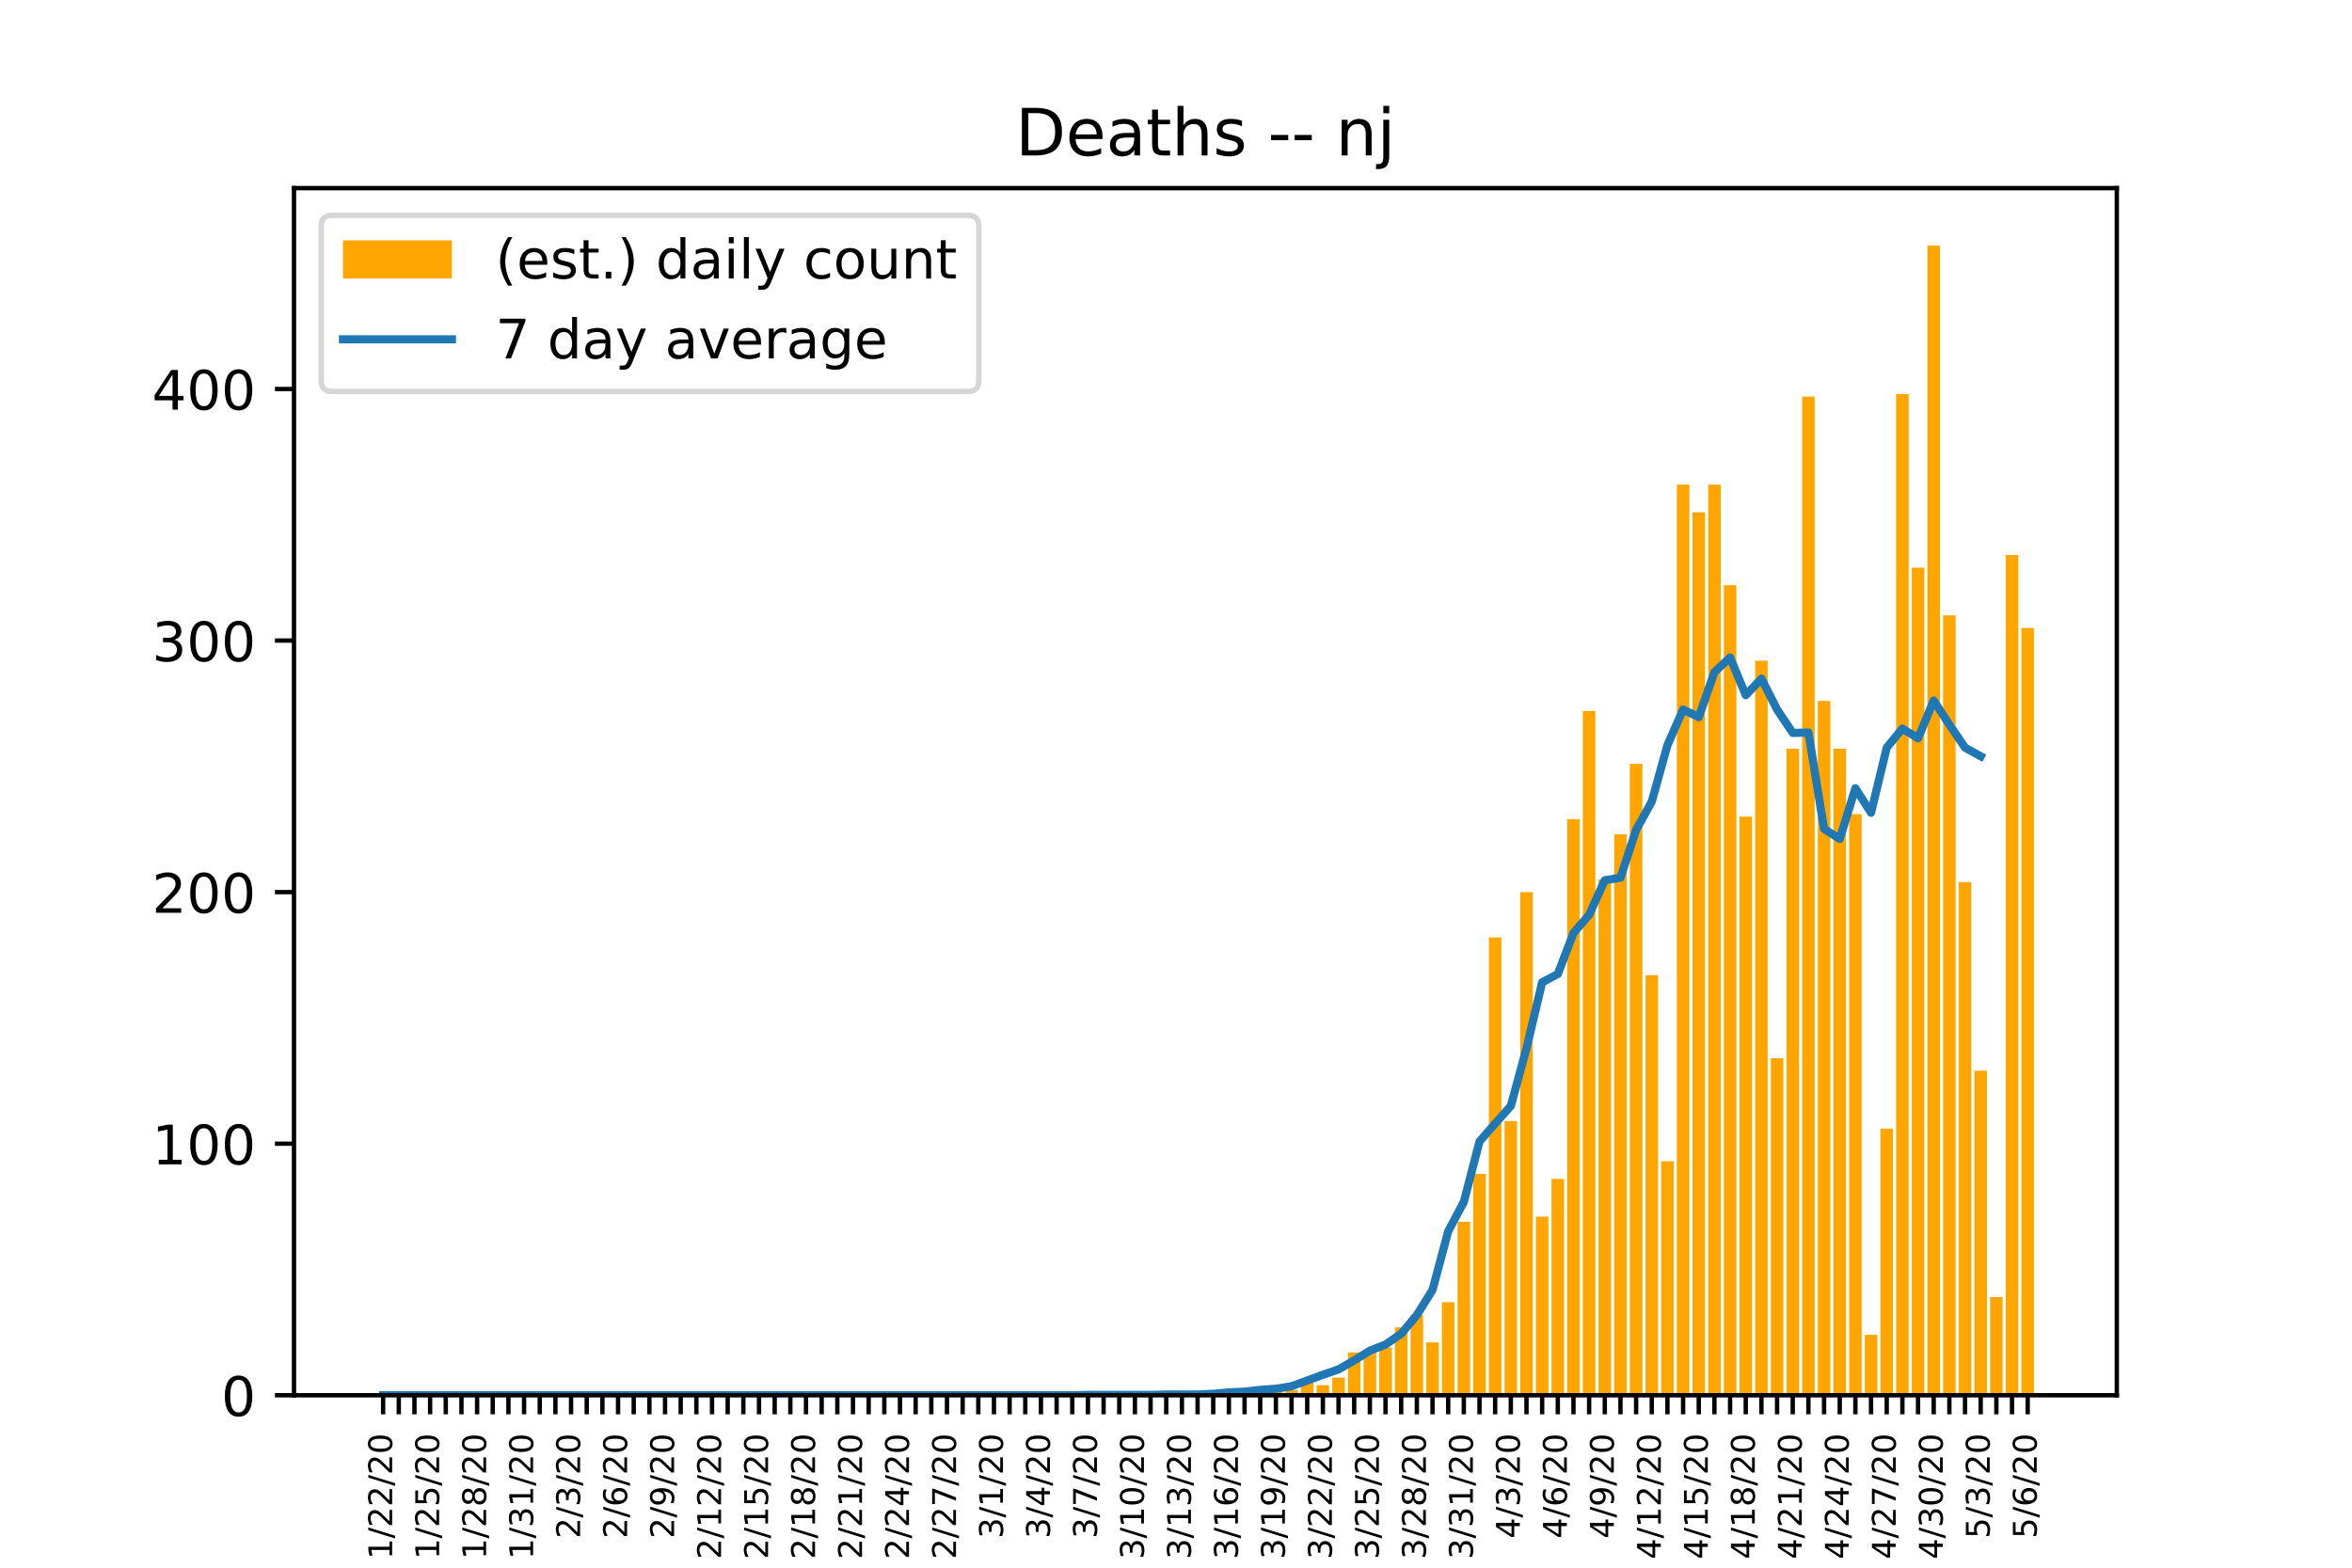 <?xml version="1.0" encoding="utf-8" standalone="no"?>
<!DOCTYPE svg PUBLIC "-//W3C//DTD SVG 1.1//EN"
  "http://www.w3.org/Graphics/SVG/1.1/DTD/svg11.dtd">
<!-- Created with matplotlib (https://matplotlib.org/) -->
<svg height="288pt" version="1.1" viewBox="0 0 432 288" width="432pt" xmlns="http://www.w3.org/2000/svg" xmlns:xlink="http://www.w3.org/1999/xlink">
 <defs>
  <style type="text/css">
*{stroke-linecap:butt;stroke-linejoin:round;}
  </style>
 </defs>
 <g id="figure_1">
  <g id="patch_1">
   <path d="M 0 288 
L 432 288 
L 432 0 
L 0 0 
z
" style="fill:#ffffff;"/>
  </g>
  <g id="axes_1">
   <g id="patch_2">
    <path d="M 54 256.32 
L 388.8 256.32 
L 388.8 34.56 
L 54 34.56 
z
" style="fill:#ffffff;"/>
   </g>
   <g id="patch_3">
    <path clip-path="url(#p17ca37db0b)" d="M 69.218 256.32 
L 71.52 256.32 
L 71.52 256.32 
L 69.218 256.32 
z
" style="fill:#ffa500;"/>
   </g>
   <g id="patch_4">
    <path clip-path="url(#p17ca37db0b)" d="M 72.095 256.32 
L 74.396 256.32 
L 74.396 256.32 
L 72.095 256.32 
z
" style="fill:#ffa500;"/>
   </g>
   <g id="patch_5">
    <path clip-path="url(#p17ca37db0b)" d="M 74.972 256.32 
L 77.273 256.32 
L 77.273 256.32 
L 74.972 256.32 
z
" style="fill:#ffa500;"/>
   </g>
   <g id="patch_6">
    <path clip-path="url(#p17ca37db0b)" d="M 77.849 256.32 
L 80.15 256.32 
L 80.15 256.32 
L 77.849 256.32 
z
" style="fill:#ffa500;"/>
   </g>
   <g id="patch_7">
    <path clip-path="url(#p17ca37db0b)" d="M 80.725 256.32 
L 83.027 256.32 
L 83.027 256.32 
L 80.725 256.32 
z
" style="fill:#ffa500;"/>
   </g>
   <g id="patch_8">
    <path clip-path="url(#p17ca37db0b)" d="M 83.602 256.32 
L 85.904 256.32 
L 85.904 256.32 
L 83.602 256.32 
z
" style="fill:#ffa500;"/>
   </g>
   <g id="patch_9">
    <path clip-path="url(#p17ca37db0b)" d="M 86.479 256.32 
L 88.78 256.32 
L 88.78 256.32 
L 86.479 256.32 
z
" style="fill:#ffa500;"/>
   </g>
   <g id="patch_10">
    <path clip-path="url(#p17ca37db0b)" d="M 89.356 256.32 
L 91.657 256.32 
L 91.657 256.32 
L 89.356 256.32 
z
" style="fill:#ffa500;"/>
   </g>
   <g id="patch_11">
    <path clip-path="url(#p17ca37db0b)" d="M 92.232 256.32 
L 94.534 256.32 
L 94.534 256.32 
L 92.232 256.32 
z
" style="fill:#ffa500;"/>
   </g>
   <g id="patch_12">
    <path clip-path="url(#p17ca37db0b)" d="M 95.109 256.32 
L 97.411 256.32 
L 97.411 256.32 
L 95.109 256.32 
z
" style="fill:#ffa500;"/>
   </g>
   <g id="patch_13">
    <path clip-path="url(#p17ca37db0b)" d="M 97.986 256.32 
L 100.287 256.32 
L 100.287 256.32 
L 97.986 256.32 
z
" style="fill:#ffa500;"/>
   </g>
   <g id="patch_14">
    <path clip-path="url(#p17ca37db0b)" d="M 100.863 256.32 
L 103.164 256.32 
L 103.164 256.32 
L 100.863 256.32 
z
" style="fill:#ffa500;"/>
   </g>
   <g id="patch_15">
    <path clip-path="url(#p17ca37db0b)" d="M 103.74 256.32 
L 106.041 256.32 
L 106.041 256.32 
L 103.74 256.32 
z
" style="fill:#ffa500;"/>
   </g>
   <g id="patch_16">
    <path clip-path="url(#p17ca37db0b)" d="M 106.616 256.32 
L 108.918 256.32 
L 108.918 256.32 
L 106.616 256.32 
z
" style="fill:#ffa500;"/>
   </g>
   <g id="patch_17">
    <path clip-path="url(#p17ca37db0b)" d="M 109.493 256.32 
L 111.795 256.32 
L 111.795 256.32 
L 109.493 256.32 
z
" style="fill:#ffa500;"/>
   </g>
   <g id="patch_18">
    <path clip-path="url(#p17ca37db0b)" d="M 112.37 256.32 
L 114.671 256.32 
L 114.671 256.32 
L 112.37 256.32 
z
" style="fill:#ffa500;"/>
   </g>
   <g id="patch_19">
    <path clip-path="url(#p17ca37db0b)" d="M 115.247 256.32 
L 117.548 256.32 
L 117.548 256.32 
L 115.247 256.32 
z
" style="fill:#ffa500;"/>
   </g>
   <g id="patch_20">
    <path clip-path="url(#p17ca37db0b)" d="M 118.123 256.32 
L 120.425 256.32 
L 120.425 256.32 
L 118.123 256.32 
z
" style="fill:#ffa500;"/>
   </g>
   <g id="patch_21">
    <path clip-path="url(#p17ca37db0b)" d="M 121 256.32 
L 123.302 256.32 
L 123.302 256.32 
L 121 256.32 
z
" style="fill:#ffa500;"/>
   </g>
   <g id="patch_22">
    <path clip-path="url(#p17ca37db0b)" d="M 123.877 256.32 
L 126.178 256.32 
L 126.178 256.32 
L 123.877 256.32 
z
" style="fill:#ffa500;"/>
   </g>
   <g id="patch_23">
    <path clip-path="url(#p17ca37db0b)" d="M 126.754 256.32 
L 129.055 256.32 
L 129.055 256.32 
L 126.754 256.32 
z
" style="fill:#ffa500;"/>
   </g>
   <g id="patch_24">
    <path clip-path="url(#p17ca37db0b)" d="M 129.631 256.32 
L 131.932 256.32 
L 131.932 256.32 
L 129.631 256.32 
z
" style="fill:#ffa500;"/>
   </g>
   <g id="patch_25">
    <path clip-path="url(#p17ca37db0b)" d="M 132.507 256.32 
L 134.809 256.32 
L 134.809 256.32 
L 132.507 256.32 
z
" style="fill:#ffa500;"/>
   </g>
   <g id="patch_26">
    <path clip-path="url(#p17ca37db0b)" d="M 135.384 256.32 
L 137.686 256.32 
L 137.686 256.32 
L 135.384 256.32 
z
" style="fill:#ffa500;"/>
   </g>
   <g id="patch_27">
    <path clip-path="url(#p17ca37db0b)" d="M 138.261 256.32 
L 140.562 256.32 
L 140.562 256.32 
L 138.261 256.32 
z
" style="fill:#ffa500;"/>
   </g>
   <g id="patch_28">
    <path clip-path="url(#p17ca37db0b)" d="M 141.138 256.32 
L 143.439 256.32 
L 143.439 256.32 
L 141.138 256.32 
z
" style="fill:#ffa500;"/>
   </g>
   <g id="patch_29">
    <path clip-path="url(#p17ca37db0b)" d="M 144.015 256.32 
L 146.316 256.32 
L 146.316 256.32 
L 144.015 256.32 
z
" style="fill:#ffa500;"/>
   </g>
   <g id="patch_30">
    <path clip-path="url(#p17ca37db0b)" d="M 146.891 256.32 
L 149.193 256.32 
L 149.193 256.32 
L 146.891 256.32 
z
" style="fill:#ffa500;"/>
   </g>
   <g id="patch_31">
    <path clip-path="url(#p17ca37db0b)" d="M 149.768 256.32 
L 152.07 256.32 
L 152.07 256.32 
L 149.768 256.32 
z
" style="fill:#ffa500;"/>
   </g>
   <g id="patch_32">
    <path clip-path="url(#p17ca37db0b)" d="M 152.645 256.32 
L 154.946 256.32 
L 154.946 256.32 
L 152.645 256.32 
z
" style="fill:#ffa500;"/>
   </g>
   <g id="patch_33">
    <path clip-path="url(#p17ca37db0b)" d="M 155.522 256.32 
L 157.823 256.32 
L 157.823 256.32 
L 155.522 256.32 
z
" style="fill:#ffa500;"/>
   </g>
   <g id="patch_34">
    <path clip-path="url(#p17ca37db0b)" d="M 158.398 256.32 
L 160.7 256.32 
L 160.7 256.32 
L 158.398 256.32 
z
" style="fill:#ffa500;"/>
   </g>
   <g id="patch_35">
    <path clip-path="url(#p17ca37db0b)" d="M 161.275 256.32 
L 163.577 256.32 
L 163.577 256.32 
L 161.275 256.32 
z
" style="fill:#ffa500;"/>
   </g>
   <g id="patch_36">
    <path clip-path="url(#p17ca37db0b)" d="M 164.152 256.32 
L 166.453 256.32 
L 166.453 256.32 
L 164.152 256.32 
z
" style="fill:#ffa500;"/>
   </g>
   <g id="patch_37">
    <path clip-path="url(#p17ca37db0b)" d="M 167.029 256.32 
L 169.33 256.32 
L 169.33 256.32 
L 167.029 256.32 
z
" style="fill:#ffa500;"/>
   </g>
   <g id="patch_38">
    <path clip-path="url(#p17ca37db0b)" d="M 169.906 256.32 
L 172.207 256.32 
L 172.207 256.32 
L 169.906 256.32 
z
" style="fill:#ffa500;"/>
   </g>
   <g id="patch_39">
    <path clip-path="url(#p17ca37db0b)" d="M 172.782 256.32 
L 175.084 256.32 
L 175.084 256.32 
L 172.782 256.32 
z
" style="fill:#ffa500;"/>
   </g>
   <g id="patch_40">
    <path clip-path="url(#p17ca37db0b)" d="M 175.659 256.32 
L 177.961 256.32 
L 177.961 256.32 
L 175.659 256.32 
z
" style="fill:#ffa500;"/>
   </g>
   <g id="patch_41">
    <path clip-path="url(#p17ca37db0b)" d="M 178.536 256.32 
L 180.837 256.32 
L 180.837 256.32 
L 178.536 256.32 
z
" style="fill:#ffa500;"/>
   </g>
   <g id="patch_42">
    <path clip-path="url(#p17ca37db0b)" d="M 181.413 256.32 
L 183.714 256.32 
L 183.714 256.32 
L 181.413 256.32 
z
" style="fill:#ffa500;"/>
   </g>
   <g id="patch_43">
    <path clip-path="url(#p17ca37db0b)" d="M 184.29 256.32 
L 186.591 256.32 
L 186.591 256.32 
L 184.29 256.32 
z
" style="fill:#ffa500;"/>
   </g>
   <g id="patch_44">
    <path clip-path="url(#p17ca37db0b)" d="M 187.166 256.32 
L 189.468 256.32 
L 189.468 256.32 
L 187.166 256.32 
z
" style="fill:#ffa500;"/>
   </g>
   <g id="patch_45">
    <path clip-path="url(#p17ca37db0b)" d="M 190.043 256.32 
L 192.344 256.32 
L 192.344 256.32 
L 190.043 256.32 
z
" style="fill:#ffa500;"/>
   </g>
   <g id="patch_46">
    <path clip-path="url(#p17ca37db0b)" d="M 192.92 256.32 
L 195.221 256.32 
L 195.221 256.32 
L 192.92 256.32 
z
" style="fill:#ffa500;"/>
   </g>
   <g id="patch_47">
    <path clip-path="url(#p17ca37db0b)" d="M 195.797 256.32 
L 198.098 256.32 
L 198.098 256.32 
L 195.797 256.32 
z
" style="fill:#ffa500;"/>
   </g>
   <g id="patch_48">
    <path clip-path="url(#p17ca37db0b)" d="M 198.673 256.32 
L 200.975 256.32 
L 200.975 256.32 
L 198.673 256.32 
z
" style="fill:#ffa500;"/>
   </g>
   <g id="patch_49">
    <path clip-path="url(#p17ca37db0b)" d="M 201.55 256.32 
L 203.852 256.32 
L 203.852 256.32 
L 201.55 256.32 
z
" style="fill:#ffa500;"/>
   </g>
   <g id="patch_50">
    <path clip-path="url(#p17ca37db0b)" d="M 204.427 256.32 
L 206.728 256.32 
L 206.728 256.32 
L 204.427 256.32 
z
" style="fill:#ffa500;"/>
   </g>
   <g id="patch_51">
    <path clip-path="url(#p17ca37db0b)" d="M 207.304 256.32 
L 209.605 256.32 
L 209.605 255.858 
L 207.304 255.858 
z
" style="fill:#ffa500;"/>
   </g>
   <g id="patch_52">
    <path clip-path="url(#p17ca37db0b)" d="M 210.181 256.32 
L 212.482 256.32 
L 212.482 256.32 
L 210.181 256.32 
z
" style="fill:#ffa500;"/>
   </g>
   <g id="patch_53">
    <path clip-path="url(#p17ca37db0b)" d="M 213.057 256.32 
L 215.359 256.32 
L 215.359 256.32 
L 213.057 256.32 
z
" style="fill:#ffa500;"/>
   </g>
   <g id="patch_54">
    <path clip-path="url(#p17ca37db0b)" d="M 215.934 256.32 
L 218.236 256.32 
L 218.236 256.32 
L 215.934 256.32 
z
" style="fill:#ffa500;"/>
   </g>
   <g id="patch_55">
    <path clip-path="url(#p17ca37db0b)" d="M 218.811 256.32 
L 221.112 256.32 
L 221.112 256.32 
L 218.811 256.32 
z
" style="fill:#ffa500;"/>
   </g>
   <g id="patch_56">
    <path clip-path="url(#p17ca37db0b)" d="M 221.688 256.32 
L 223.989 256.32 
L 223.989 255.858 
L 221.688 255.858 
z
" style="fill:#ffa500;"/>
   </g>
   <g id="patch_57">
    <path clip-path="url(#p17ca37db0b)" d="M 224.564 256.32 
L 226.866 256.32 
L 226.866 256.32 
L 224.564 256.32 
z
" style="fill:#ffa500;"/>
   </g>
   <g id="patch_58">
    <path clip-path="url(#p17ca37db0b)" d="M 227.441 256.32 
L 229.743 256.32 
L 229.743 255.858 
L 227.441 255.858 
z
" style="fill:#ffa500;"/>
   </g>
   <g id="patch_59">
    <path clip-path="url(#p17ca37db0b)" d="M 230.318 256.32 
L 232.619 256.32 
L 232.619 255.396 
L 230.318 255.396 
z
" style="fill:#ffa500;"/>
   </g>
   <g id="patch_60">
    <path clip-path="url(#p17ca37db0b)" d="M 233.195 256.32 
L 235.496 256.32 
L 235.496 254.471 
L 233.195 254.471 
z
" style="fill:#ffa500;"/>
   </g>
   <g id="patch_61">
    <path clip-path="url(#p17ca37db0b)" d="M 236.072 256.32 
L 238.373 256.32 
L 238.373 255.396 
L 236.072 255.396 
z
" style="fill:#ffa500;"/>
   </g>
   <g id="patch_62">
    <path clip-path="url(#p17ca37db0b)" d="M 238.948 256.32 
L 241.25 256.32 
L 241.25 254.009 
L 238.948 254.009 
z
" style="fill:#ffa500;"/>
   </g>
   <g id="patch_63">
    <path clip-path="url(#p17ca37db0b)" d="M 241.825 256.32 
L 244.127 256.32 
L 244.127 254.471 
L 241.825 254.471 
z
" style="fill:#ffa500;"/>
   </g>
   <g id="patch_64">
    <path clip-path="url(#p17ca37db0b)" d="M 244.702 256.32 
L 247.003 256.32 
L 247.003 253.085 
L 244.702 253.085 
z
" style="fill:#ffa500;"/>
   </g>
   <g id="patch_65">
    <path clip-path="url(#p17ca37db0b)" d="M 247.579 256.32 
L 249.88 256.32 
L 249.88 248.464 
L 247.579 248.464 
z
" style="fill:#ffa500;"/>
   </g>
   <g id="patch_66">
    <path clip-path="url(#p17ca37db0b)" d="M 250.456 256.32 
L 252.757 256.32 
L 252.757 248.001 
L 250.456 248.001 
z
" style="fill:#ffa500;"/>
   </g>
   <g id="patch_67">
    <path clip-path="url(#p17ca37db0b)" d="M 253.332 256.32 
L 255.634 256.32 
L 255.634 247.539 
L 253.332 247.539 
z
" style="fill:#ffa500;"/>
   </g>
   <g id="patch_68">
    <path clip-path="url(#p17ca37db0b)" d="M 256.209 256.32 
L 258.51 256.32 
L 258.51 243.842 
L 256.209 243.842 
z
" style="fill:#ffa500;"/>
   </g>
   <g id="patch_69">
    <path clip-path="url(#p17ca37db0b)" d="M 259.086 256.32 
L 261.387 256.32 
L 261.387 241.531 
L 259.086 241.531 
z
" style="fill:#ffa500;"/>
   </g>
   <g id="patch_70">
    <path clip-path="url(#p17ca37db0b)" d="M 261.963 256.32 
L 264.264 256.32 
L 264.264 246.615 
L 261.963 246.615 
z
" style="fill:#ffa500;"/>
   </g>
   <g id="patch_71">
    <path clip-path="url(#p17ca37db0b)" d="M 264.839 256.32 
L 267.141 256.32 
L 267.141 239.221 
L 264.839 239.221 
z
" style="fill:#ffa500;"/>
   </g>
   <g id="patch_72">
    <path clip-path="url(#p17ca37db0b)" d="M 267.716 256.32 
L 270.018 256.32 
L 270.018 224.432 
L 267.716 224.432 
z
" style="fill:#ffa500;"/>
   </g>
   <g id="patch_73">
    <path clip-path="url(#p17ca37db0b)" d="M 270.593 256.32 
L 272.894 256.32 
L 272.894 215.651 
L 270.593 215.651 
z
" style="fill:#ffa500;"/>
   </g>
   <g id="patch_74">
    <path clip-path="url(#p17ca37db0b)" d="M 273.47 256.32 
L 275.771 256.32 
L 275.771 172.21 
L 273.47 172.21 
z
" style="fill:#ffa500;"/>
   </g>
   <g id="patch_75">
    <path clip-path="url(#p17ca37db0b)" d="M 276.347 256.32 
L 278.648 256.32 
L 278.648 205.946 
L 276.347 205.946 
z
" style="fill:#ffa500;"/>
   </g>
   <g id="patch_76">
    <path clip-path="url(#p17ca37db0b)" d="M 279.223 256.32 
L 281.525 256.32 
L 281.525 163.891 
L 279.223 163.891 
z
" style="fill:#ffa500;"/>
   </g>
   <g id="patch_77">
    <path clip-path="url(#p17ca37db0b)" d="M 282.1 256.32 
L 284.402 256.32 
L 284.402 223.508 
L 282.1 223.508 
z
" style="fill:#ffa500;"/>
   </g>
   <g id="patch_78">
    <path clip-path="url(#p17ca37db0b)" d="M 284.977 256.32 
L 287.278 256.32 
L 287.278 216.576 
L 284.977 216.576 
z
" style="fill:#ffa500;"/>
   </g>
   <g id="patch_79">
    <path clip-path="url(#p17ca37db0b)" d="M 287.854 256.32 
L 290.155 256.32 
L 290.155 150.489 
L 287.854 150.489 
z
" style="fill:#ffa500;"/>
   </g>
   <g id="patch_80">
    <path clip-path="url(#p17ca37db0b)" d="M 290.73 256.32 
L 293.032 256.32 
L 293.032 130.617 
L 290.73 130.617 
z
" style="fill:#ffa500;"/>
   </g>
   <g id="patch_81">
    <path clip-path="url(#p17ca37db0b)" d="M 293.607 256.32 
L 295.909 256.32 
L 295.909 161.58 
L 293.607 161.58 
z
" style="fill:#ffa500;"/>
   </g>
   <g id="patch_82">
    <path clip-path="url(#p17ca37db0b)" d="M 296.484 256.32 
L 298.785 256.32 
L 298.785 153.262 
L 296.484 153.262 
z
" style="fill:#ffa500;"/>
   </g>
   <g id="patch_83">
    <path clip-path="url(#p17ca37db0b)" d="M 299.361 256.32 
L 301.662 256.32 
L 301.662 140.322 
L 299.361 140.322 
z
" style="fill:#ffa500;"/>
   </g>
   <g id="patch_84">
    <path clip-path="url(#p17ca37db0b)" d="M 302.238 256.32 
L 304.539 256.32 
L 304.539 179.142 
L 302.238 179.142 
z
" style="fill:#ffa500;"/>
   </g>
   <g id="patch_85">
    <path clip-path="url(#p17ca37db0b)" d="M 305.114 256.32 
L 307.416 256.32 
L 307.416 213.341 
L 305.114 213.341 
z
" style="fill:#ffa500;"/>
   </g>
   <g id="patch_86">
    <path clip-path="url(#p17ca37db0b)" d="M 307.991 256.32 
L 310.293 256.32 
L 310.293 89.024 
L 307.991 89.024 
z
" style="fill:#ffa500;"/>
   </g>
   <g id="patch_87">
    <path clip-path="url(#p17ca37db0b)" d="M 310.868 256.32 
L 313.169 256.32 
L 313.169 94.107 
L 310.868 94.107 
z
" style="fill:#ffa500;"/>
   </g>
   <g id="patch_88">
    <path clip-path="url(#p17ca37db0b)" d="M 313.745 256.32 
L 316.046 256.32 
L 316.046 89.024 
L 313.745 89.024 
z
" style="fill:#ffa500;"/>
   </g>
   <g id="patch_89">
    <path clip-path="url(#p17ca37db0b)" d="M 316.622 256.32 
L 318.923 256.32 
L 318.923 107.509 
L 316.622 107.509 
z
" style="fill:#ffa500;"/>
   </g>
   <g id="patch_90">
    <path clip-path="url(#p17ca37db0b)" d="M 319.498 256.32 
L 321.8 256.32 
L 321.8 150.027 
L 319.498 150.027 
z
" style="fill:#ffa500;"/>
   </g>
   <g id="patch_91">
    <path clip-path="url(#p17ca37db0b)" d="M 322.375 256.32 
L 324.677 256.32 
L 324.677 121.374 
L 322.375 121.374 
z
" style="fill:#ffa500;"/>
   </g>
   <g id="patch_92">
    <path clip-path="url(#p17ca37db0b)" d="M 325.252 256.32 
L 327.553 256.32 
L 327.553 194.393 
L 325.252 194.393 
z
" style="fill:#ffa500;"/>
   </g>
   <g id="patch_93">
    <path clip-path="url(#p17ca37db0b)" d="M 328.129 256.32 
L 330.43 256.32 
L 330.43 137.549 
L 328.129 137.549 
z
" style="fill:#ffa500;"/>
   </g>
   <g id="patch_94">
    <path clip-path="url(#p17ca37db0b)" d="M 331.005 256.32 
L 333.307 256.32 
L 333.307 72.849 
L 331.005 72.849 
z
" style="fill:#ffa500;"/>
   </g>
   <g id="patch_95">
    <path clip-path="url(#p17ca37db0b)" d="M 333.882 256.32 
L 336.184 256.32 
L 336.184 128.768 
L 333.882 128.768 
z
" style="fill:#ffa500;"/>
   </g>
   <g id="patch_96">
    <path clip-path="url(#p17ca37db0b)" d="M 336.759 256.32 
L 339.06 256.32 
L 339.06 137.549 
L 336.759 137.549 
z
" style="fill:#ffa500;"/>
   </g>
   <g id="patch_97">
    <path clip-path="url(#p17ca37db0b)" d="M 339.636 256.32 
L 341.937 256.32 
L 341.937 149.565 
L 339.636 149.565 
z
" style="fill:#ffa500;"/>
   </g>
   <g id="patch_98">
    <path clip-path="url(#p17ca37db0b)" d="M 342.513 256.32 
L 344.814 256.32 
L 344.814 245.229 
L 342.513 245.229 
z
" style="fill:#ffa500;"/>
   </g>
   <g id="patch_99">
    <path clip-path="url(#p17ca37db0b)" d="M 345.389 256.32 
L 347.691 256.32 
L 347.691 207.333 
L 345.389 207.333 
z
" style="fill:#ffa500;"/>
   </g>
   <g id="patch_100">
    <path clip-path="url(#p17ca37db0b)" d="M 348.266 256.32 
L 350.568 256.32 
L 350.568 72.387 
L 348.266 72.387 
z
" style="fill:#ffa500;"/>
   </g>
   <g id="patch_101">
    <path clip-path="url(#p17ca37db0b)" d="M 351.143 256.32 
L 353.444 256.32 
L 353.444 104.274 
L 351.143 104.274 
z
" style="fill:#ffa500;"/>
   </g>
   <g id="patch_102">
    <path clip-path="url(#p17ca37db0b)" d="M 354.02 256.32 
L 356.321 256.32 
L 356.321 45.12 
L 354.02 45.12 
z
" style="fill:#ffa500;"/>
   </g>
   <g id="patch_103">
    <path clip-path="url(#p17ca37db0b)" d="M 356.896 256.32 
L 359.198 256.32 
L 359.198 113.055 
L 356.896 113.055 
z
" style="fill:#ffa500;"/>
   </g>
   <g id="patch_104">
    <path clip-path="url(#p17ca37db0b)" d="M 359.773 256.32 
L 362.075 256.32 
L 362.075 162.043 
L 359.773 162.043 
z
" style="fill:#ffa500;"/>
   </g>
   <g id="patch_105">
    <path clip-path="url(#p17ca37db0b)" d="M 362.65 256.32 
L 364.951 256.32 
L 364.951 196.703 
L 362.65 196.703 
z
" style="fill:#ffa500;"/>
   </g>
   <g id="patch_106">
    <path clip-path="url(#p17ca37db0b)" d="M 365.527 256.32 
L 367.828 256.32 
L 367.828 238.296 
L 365.527 238.296 
z
" style="fill:#ffa500;"/>
   </g>
   <g id="patch_107">
    <path clip-path="url(#p17ca37db0b)" d="M 368.404 256.32 
L 370.705 256.32 
L 370.705 101.964 
L 368.404 101.964 
z
" style="fill:#ffa500;"/>
   </g>
   <g id="patch_108">
    <path clip-path="url(#p17ca37db0b)" d="M 371.28 256.32 
L 373.582 256.32 
L 373.582 115.366 
L 371.28 115.366 
z
" style="fill:#ffa500;"/>
   </g>
   <g id="matplotlib.axis_1">
    <g id="xtick_1">
     <g id="line2d_1">
      <defs>
       <path d="M 0 0 
L 0 3.5 
" id="me0b36ec8de" style="stroke:#000000;stroke-width:0.8;"/>
      </defs>
      <g>
       <use style="stroke:#000000;stroke-width:0.8;" x="70.369" xlink:href="#me0b36ec8de" y="256.32"/>
      </g>
     </g>
     <g id="text_1">
      <!-- 1/22/20 -->
      <defs>
       <path d="M 12.406 8.297 
L 28.516 8.297 
L 28.516 63.922 
L 10.984 60.406 
L 10.984 69.391 
L 28.422 72.906 
L 38.281 72.906 
L 38.281 8.297 
L 54.391 8.297 
L 54.391 0 
L 12.406 0 
z
" id="DejaVuSans-49"/>
       <path d="M 25.391 72.906 
L 33.688 72.906 
L 8.297 -9.281 
L 0 -9.281 
z
" id="DejaVuSans-47"/>
       <path d="M 19.188 8.297 
L 53.609 8.297 
L 53.609 0 
L 7.328 0 
L 7.328 8.297 
Q 12.938 14.109 22.625 23.891 
Q 32.328 33.688 34.812 36.531 
Q 39.547 41.844 41.422 45.531 
Q 43.312 49.219 43.312 52.781 
Q 43.312 58.594 39.234 62.25 
Q 35.156 65.922 28.609 65.922 
Q 23.969 65.922 18.812 64.312 
Q 13.672 62.703 7.812 59.422 
L 7.812 69.391 
Q 13.766 71.781 18.938 73 
Q 24.125 74.219 28.422 74.219 
Q 39.75 74.219 46.484 68.547 
Q 53.219 62.891 53.219 53.422 
Q 53.219 48.922 51.531 44.891 
Q 49.859 40.875 45.406 35.406 
Q 44.188 33.984 37.641 27.219 
Q 31.109 20.453 19.188 8.297 
z
" id="DejaVuSans-50"/>
       <path d="M 31.781 66.406 
Q 24.172 66.406 20.328 58.906 
Q 16.5 51.422 16.5 36.375 
Q 16.5 21.391 20.328 13.891 
Q 24.172 6.391 31.781 6.391 
Q 39.453 6.391 43.281 13.891 
Q 47.125 21.391 47.125 36.375 
Q 47.125 51.422 43.281 58.906 
Q 39.453 66.406 31.781 66.406 
z
M 31.781 74.219 
Q 44.047 74.219 50.516 64.516 
Q 56.984 54.828 56.984 36.375 
Q 56.984 17.969 50.516 8.266 
Q 44.047 -1.422 31.781 -1.422 
Q 19.531 -1.422 13.062 8.266 
Q 6.594 17.969 6.594 36.375 
Q 6.594 54.828 13.062 64.516 
Q 19.531 74.219 31.781 74.219 
z
" id="DejaVuSans-48"/>
      </defs>
      <g transform="translate(72.025 286.45)rotate(-90)scale(0.06 -0.06)">
       <use xlink:href="#DejaVuSans-49"/>
       <use x="63.623" xlink:href="#DejaVuSans-47"/>
       <use x="97.314" xlink:href="#DejaVuSans-50"/>
       <use x="160.938" xlink:href="#DejaVuSans-50"/>
       <use x="224.561" xlink:href="#DejaVuSans-47"/>
       <use x="258.252" xlink:href="#DejaVuSans-50"/>
       <use x="321.875" xlink:href="#DejaVuSans-48"/>
      </g>
     </g>
    </g>
    <g id="xtick_2">
     <g id="line2d_2">
      <g>
       <use style="stroke:#000000;stroke-width:0.8;" x="73.246" xlink:href="#me0b36ec8de" y="256.32"/>
      </g>
     </g>
    </g>
    <g id="xtick_3">
     <g id="line2d_3">
      <g>
       <use style="stroke:#000000;stroke-width:0.8;" x="76.122" xlink:href="#me0b36ec8de" y="256.32"/>
      </g>
     </g>
    </g>
    <g id="xtick_4">
     <g id="line2d_4">
      <g>
       <use style="stroke:#000000;stroke-width:0.8;" x="78.999" xlink:href="#me0b36ec8de" y="256.32"/>
      </g>
     </g>
     <g id="text_2">
      <!-- 1/25/20 -->
      <defs>
       <path d="M 10.797 72.906 
L 49.516 72.906 
L 49.516 64.594 
L 19.828 64.594 
L 19.828 46.734 
Q 21.969 47.469 24.109 47.828 
Q 26.266 48.188 28.422 48.188 
Q 40.625 48.188 47.75 41.5 
Q 54.891 34.812 54.891 23.391 
Q 54.891 11.625 47.562 5.094 
Q 40.234 -1.422 26.906 -1.422 
Q 22.312 -1.422 17.547 -0.641 
Q 12.797 0.141 7.719 1.703 
L 7.719 11.625 
Q 12.109 9.234 16.797 8.062 
Q 21.484 6.891 26.703 6.891 
Q 35.156 6.891 40.078 11.328 
Q 45.016 15.766 45.016 23.391 
Q 45.016 31 40.078 35.438 
Q 35.156 39.891 26.703 39.891 
Q 22.75 39.891 18.812 39.016 
Q 14.891 38.141 10.797 36.281 
z
" id="DejaVuSans-53"/>
      </defs>
      <g transform="translate(80.655 286.45)rotate(-90)scale(0.06 -0.06)">
       <use xlink:href="#DejaVuSans-49"/>
       <use x="63.623" xlink:href="#DejaVuSans-47"/>
       <use x="97.314" xlink:href="#DejaVuSans-50"/>
       <use x="160.938" xlink:href="#DejaVuSans-53"/>
       <use x="224.561" xlink:href="#DejaVuSans-47"/>
       <use x="258.252" xlink:href="#DejaVuSans-50"/>
       <use x="321.875" xlink:href="#DejaVuSans-48"/>
      </g>
     </g>
    </g>
    <g id="xtick_5">
     <g id="line2d_5">
      <g>
       <use style="stroke:#000000;stroke-width:0.8;" x="81.876" xlink:href="#me0b36ec8de" y="256.32"/>
      </g>
     </g>
    </g>
    <g id="xtick_6">
     <g id="line2d_6">
      <g>
       <use style="stroke:#000000;stroke-width:0.8;" x="84.753" xlink:href="#me0b36ec8de" y="256.32"/>
      </g>
     </g>
    </g>
    <g id="xtick_7">
     <g id="line2d_7">
      <g>
       <use style="stroke:#000000;stroke-width:0.8;" x="87.63" xlink:href="#me0b36ec8de" y="256.32"/>
      </g>
     </g>
     <g id="text_3">
      <!-- 1/28/20 -->
      <defs>
       <path d="M 31.781 34.625 
Q 24.75 34.625 20.719 30.859 
Q 16.703 27.094 16.703 20.516 
Q 16.703 13.922 20.719 10.156 
Q 24.75 6.391 31.781 6.391 
Q 38.812 6.391 42.859 10.172 
Q 46.922 13.969 46.922 20.516 
Q 46.922 27.094 42.891 30.859 
Q 38.875 34.625 31.781 34.625 
z
M 21.922 38.812 
Q 15.578 40.375 12.031 44.719 
Q 8.5 49.078 8.5 55.328 
Q 8.5 64.062 14.719 69.141 
Q 20.953 74.219 31.781 74.219 
Q 42.672 74.219 48.875 69.141 
Q 55.078 64.062 55.078 55.328 
Q 55.078 49.078 51.531 44.719 
Q 48 40.375 41.703 38.812 
Q 48.828 37.156 52.797 32.312 
Q 56.781 27.484 56.781 20.516 
Q 56.781 9.906 50.312 4.234 
Q 43.844 -1.422 31.781 -1.422 
Q 19.734 -1.422 13.25 4.234 
Q 6.781 9.906 6.781 20.516 
Q 6.781 27.484 10.781 32.312 
Q 14.797 37.156 21.922 38.812 
z
M 18.312 54.391 
Q 18.312 48.734 21.844 45.562 
Q 25.391 42.391 31.781 42.391 
Q 38.141 42.391 41.719 45.562 
Q 45.312 48.734 45.312 54.391 
Q 45.312 60.062 41.719 63.234 
Q 38.141 66.406 31.781 66.406 
Q 25.391 66.406 21.844 63.234 
Q 18.312 60.062 18.312 54.391 
z
" id="DejaVuSans-56"/>
      </defs>
      <g transform="translate(89.285 286.45)rotate(-90)scale(0.06 -0.06)">
       <use xlink:href="#DejaVuSans-49"/>
       <use x="63.623" xlink:href="#DejaVuSans-47"/>
       <use x="97.314" xlink:href="#DejaVuSans-50"/>
       <use x="160.938" xlink:href="#DejaVuSans-56"/>
       <use x="224.561" xlink:href="#DejaVuSans-47"/>
       <use x="258.252" xlink:href="#DejaVuSans-50"/>
       <use x="321.875" xlink:href="#DejaVuSans-48"/>
      </g>
     </g>
    </g>
    <g id="xtick_8">
     <g id="line2d_8">
      <g>
       <use style="stroke:#000000;stroke-width:0.8;" x="90.506" xlink:href="#me0b36ec8de" y="256.32"/>
      </g>
     </g>
    </g>
    <g id="xtick_9">
     <g id="line2d_9">
      <g>
       <use style="stroke:#000000;stroke-width:0.8;" x="93.383" xlink:href="#me0b36ec8de" y="256.32"/>
      </g>
     </g>
    </g>
    <g id="xtick_10">
     <g id="line2d_10">
      <g>
       <use style="stroke:#000000;stroke-width:0.8;" x="96.26" xlink:href="#me0b36ec8de" y="256.32"/>
      </g>
     </g>
     <g id="text_4">
      <!-- 1/31/20 -->
      <defs>
       <path d="M 40.578 39.312 
Q 47.656 37.797 51.625 33 
Q 55.609 28.219 55.609 21.188 
Q 55.609 10.406 48.188 4.484 
Q 40.766 -1.422 27.094 -1.422 
Q 22.516 -1.422 17.656 -0.516 
Q 12.797 0.391 7.625 2.203 
L 7.625 11.719 
Q 11.719 9.328 16.594 8.109 
Q 21.484 6.891 26.812 6.891 
Q 36.078 6.891 40.938 10.547 
Q 45.797 14.203 45.797 21.188 
Q 45.797 27.641 41.281 31.266 
Q 36.766 34.906 28.719 34.906 
L 20.219 34.906 
L 20.219 43.016 
L 29.109 43.016 
Q 36.375 43.016 40.234 45.922 
Q 44.094 48.828 44.094 54.297 
Q 44.094 59.906 40.109 62.906 
Q 36.141 65.922 28.719 65.922 
Q 24.656 65.922 20.016 65.031 
Q 15.375 64.156 9.812 62.312 
L 9.812 71.094 
Q 15.438 72.656 20.344 73.438 
Q 25.25 74.219 29.594 74.219 
Q 40.828 74.219 47.359 69.109 
Q 53.906 64.016 53.906 55.328 
Q 53.906 49.266 50.438 45.094 
Q 46.969 40.922 40.578 39.312 
z
" id="DejaVuSans-51"/>
      </defs>
      <g transform="translate(97.916 286.45)rotate(-90)scale(0.06 -0.06)">
       <use xlink:href="#DejaVuSans-49"/>
       <use x="63.623" xlink:href="#DejaVuSans-47"/>
       <use x="97.314" xlink:href="#DejaVuSans-51"/>
       <use x="160.938" xlink:href="#DejaVuSans-49"/>
       <use x="224.561" xlink:href="#DejaVuSans-47"/>
       <use x="258.252" xlink:href="#DejaVuSans-50"/>
       <use x="321.875" xlink:href="#DejaVuSans-48"/>
      </g>
     </g>
    </g>
    <g id="xtick_11">
     <g id="line2d_11">
      <g>
       <use style="stroke:#000000;stroke-width:0.8;" x="99.137" xlink:href="#me0b36ec8de" y="256.32"/>
      </g>
     </g>
    </g>
    <g id="xtick_12">
     <g id="line2d_12">
      <g>
       <use style="stroke:#000000;stroke-width:0.8;" x="102.014" xlink:href="#me0b36ec8de" y="256.32"/>
      </g>
     </g>
    </g>
    <g id="xtick_13">
     <g id="line2d_13">
      <g>
       <use style="stroke:#000000;stroke-width:0.8;" x="104.89" xlink:href="#me0b36ec8de" y="256.32"/>
      </g>
     </g>
     <g id="text_5">
      <!-- 2/3/20 -->
      <g transform="translate(106.546 282.632)rotate(-90)scale(0.06 -0.06)">
       <use xlink:href="#DejaVuSans-50"/>
       <use x="63.623" xlink:href="#DejaVuSans-47"/>
       <use x="97.314" xlink:href="#DejaVuSans-51"/>
       <use x="160.938" xlink:href="#DejaVuSans-47"/>
       <use x="194.629" xlink:href="#DejaVuSans-50"/>
       <use x="258.252" xlink:href="#DejaVuSans-48"/>
      </g>
     </g>
    </g>
    <g id="xtick_14">
     <g id="line2d_14">
      <g>
       <use style="stroke:#000000;stroke-width:0.8;" x="107.767" xlink:href="#me0b36ec8de" y="256.32"/>
      </g>
     </g>
    </g>
    <g id="xtick_15">
     <g id="line2d_15">
      <g>
       <use style="stroke:#000000;stroke-width:0.8;" x="110.644" xlink:href="#me0b36ec8de" y="256.32"/>
      </g>
     </g>
    </g>
    <g id="xtick_16">
     <g id="line2d_16">
      <g>
       <use style="stroke:#000000;stroke-width:0.8;" x="113.521" xlink:href="#me0b36ec8de" y="256.32"/>
      </g>
     </g>
     <g id="text_6">
      <!-- 2/6/20 -->
      <defs>
       <path d="M 33.016 40.375 
Q 26.375 40.375 22.484 35.828 
Q 18.609 31.297 18.609 23.391 
Q 18.609 15.531 22.484 10.953 
Q 26.375 6.391 33.016 6.391 
Q 39.656 6.391 43.531 10.953 
Q 47.406 15.531 47.406 23.391 
Q 47.406 31.297 43.531 35.828 
Q 39.656 40.375 33.016 40.375 
z
M 52.594 71.297 
L 52.594 62.312 
Q 48.875 64.062 45.094 64.984 
Q 41.312 65.922 37.594 65.922 
Q 27.828 65.922 22.672 59.328 
Q 17.531 52.734 16.797 39.406 
Q 19.672 43.656 24.016 45.922 
Q 28.375 48.188 33.594 48.188 
Q 44.578 48.188 50.953 41.516 
Q 57.328 34.859 57.328 23.391 
Q 57.328 12.156 50.688 5.359 
Q 44.047 -1.422 33.016 -1.422 
Q 20.359 -1.422 13.672 8.266 
Q 6.984 17.969 6.984 36.375 
Q 6.984 53.656 15.188 63.938 
Q 23.391 74.219 37.203 74.219 
Q 40.922 74.219 44.703 73.484 
Q 48.484 72.75 52.594 71.297 
z
" id="DejaVuSans-54"/>
      </defs>
      <g transform="translate(115.176 282.632)rotate(-90)scale(0.06 -0.06)">
       <use xlink:href="#DejaVuSans-50"/>
       <use x="63.623" xlink:href="#DejaVuSans-47"/>
       <use x="97.314" xlink:href="#DejaVuSans-54"/>
       <use x="160.938" xlink:href="#DejaVuSans-47"/>
       <use x="194.629" xlink:href="#DejaVuSans-50"/>
       <use x="258.252" xlink:href="#DejaVuSans-48"/>
      </g>
     </g>
    </g>
    <g id="xtick_17">
     <g id="line2d_17">
      <g>
       <use style="stroke:#000000;stroke-width:0.8;" x="116.397" xlink:href="#me0b36ec8de" y="256.32"/>
      </g>
     </g>
    </g>
    <g id="xtick_18">
     <g id="line2d_18">
      <g>
       <use style="stroke:#000000;stroke-width:0.8;" x="119.274" xlink:href="#me0b36ec8de" y="256.32"/>
      </g>
     </g>
    </g>
    <g id="xtick_19">
     <g id="line2d_19">
      <g>
       <use style="stroke:#000000;stroke-width:0.8;" x="122.151" xlink:href="#me0b36ec8de" y="256.32"/>
      </g>
     </g>
     <g id="text_7">
      <!-- 2/9/20 -->
      <defs>
       <path d="M 10.984 1.516 
L 10.984 10.5 
Q 14.703 8.734 18.5 7.812 
Q 22.312 6.891 25.984 6.891 
Q 35.75 6.891 40.891 13.453 
Q 46.047 20.016 46.781 33.406 
Q 43.953 29.203 39.594 26.953 
Q 35.25 24.703 29.984 24.703 
Q 19.047 24.703 12.672 31.312 
Q 6.297 37.938 6.297 49.422 
Q 6.297 60.641 12.938 67.422 
Q 19.578 74.219 30.609 74.219 
Q 43.266 74.219 49.922 64.516 
Q 56.594 54.828 56.594 36.375 
Q 56.594 19.141 48.406 8.859 
Q 40.234 -1.422 26.422 -1.422 
Q 22.703 -1.422 18.891 -0.688 
Q 15.094 0.047 10.984 1.516 
z
M 30.609 32.422 
Q 37.25 32.422 41.125 36.953 
Q 45.016 41.5 45.016 49.422 
Q 45.016 57.281 41.125 61.844 
Q 37.25 66.406 30.609 66.406 
Q 23.969 66.406 20.094 61.844 
Q 16.219 57.281 16.219 49.422 
Q 16.219 41.5 20.094 36.953 
Q 23.969 32.422 30.609 32.422 
z
" id="DejaVuSans-57"/>
      </defs>
      <g transform="translate(123.807 282.632)rotate(-90)scale(0.06 -0.06)">
       <use xlink:href="#DejaVuSans-50"/>
       <use x="63.623" xlink:href="#DejaVuSans-47"/>
       <use x="97.314" xlink:href="#DejaVuSans-57"/>
       <use x="160.938" xlink:href="#DejaVuSans-47"/>
       <use x="194.629" xlink:href="#DejaVuSans-50"/>
       <use x="258.252" xlink:href="#DejaVuSans-48"/>
      </g>
     </g>
    </g>
    <g id="xtick_20">
     <g id="line2d_20">
      <g>
       <use style="stroke:#000000;stroke-width:0.8;" x="125.028" xlink:href="#me0b36ec8de" y="256.32"/>
      </g>
     </g>
    </g>
    <g id="xtick_21">
     <g id="line2d_21">
      <g>
       <use style="stroke:#000000;stroke-width:0.8;" x="127.905" xlink:href="#me0b36ec8de" y="256.32"/>
      </g>
     </g>
    </g>
    <g id="xtick_22">
     <g id="line2d_22">
      <g>
       <use style="stroke:#000000;stroke-width:0.8;" x="130.781" xlink:href="#me0b36ec8de" y="256.32"/>
      </g>
     </g>
     <g id="text_8">
      <!-- 2/12/20 -->
      <g transform="translate(132.437 286.45)rotate(-90)scale(0.06 -0.06)">
       <use xlink:href="#DejaVuSans-50"/>
       <use x="63.623" xlink:href="#DejaVuSans-47"/>
       <use x="97.314" xlink:href="#DejaVuSans-49"/>
       <use x="160.938" xlink:href="#DejaVuSans-50"/>
       <use x="224.561" xlink:href="#DejaVuSans-47"/>
       <use x="258.252" xlink:href="#DejaVuSans-50"/>
       <use x="321.875" xlink:href="#DejaVuSans-48"/>
      </g>
     </g>
    </g>
    <g id="xtick_23">
     <g id="line2d_23">
      <g>
       <use style="stroke:#000000;stroke-width:0.8;" x="133.658" xlink:href="#me0b36ec8de" y="256.32"/>
      </g>
     </g>
    </g>
    <g id="xtick_24">
     <g id="line2d_24">
      <g>
       <use style="stroke:#000000;stroke-width:0.8;" x="136.535" xlink:href="#me0b36ec8de" y="256.32"/>
      </g>
     </g>
    </g>
    <g id="xtick_25">
     <g id="line2d_25">
      <g>
       <use style="stroke:#000000;stroke-width:0.8;" x="139.412" xlink:href="#me0b36ec8de" y="256.32"/>
      </g>
     </g>
     <g id="text_9">
      <!-- 2/15/20 -->
      <g transform="translate(141.067 286.45)rotate(-90)scale(0.06 -0.06)">
       <use xlink:href="#DejaVuSans-50"/>
       <use x="63.623" xlink:href="#DejaVuSans-47"/>
       <use x="97.314" xlink:href="#DejaVuSans-49"/>
       <use x="160.938" xlink:href="#DejaVuSans-53"/>
       <use x="224.561" xlink:href="#DejaVuSans-47"/>
       <use x="258.252" xlink:href="#DejaVuSans-50"/>
       <use x="321.875" xlink:href="#DejaVuSans-48"/>
      </g>
     </g>
    </g>
    <g id="xtick_26">
     <g id="line2d_26">
      <g>
       <use style="stroke:#000000;stroke-width:0.8;" x="142.288" xlink:href="#me0b36ec8de" y="256.32"/>
      </g>
     </g>
    </g>
    <g id="xtick_27">
     <g id="line2d_27">
      <g>
       <use style="stroke:#000000;stroke-width:0.8;" x="145.165" xlink:href="#me0b36ec8de" y="256.32"/>
      </g>
     </g>
    </g>
    <g id="xtick_28">
     <g id="line2d_28">
      <g>
       <use style="stroke:#000000;stroke-width:0.8;" x="148.042" xlink:href="#me0b36ec8de" y="256.32"/>
      </g>
     </g>
     <g id="text_10">
      <!-- 2/18/20 -->
      <g transform="translate(149.698 286.45)rotate(-90)scale(0.06 -0.06)">
       <use xlink:href="#DejaVuSans-50"/>
       <use x="63.623" xlink:href="#DejaVuSans-47"/>
       <use x="97.314" xlink:href="#DejaVuSans-49"/>
       <use x="160.938" xlink:href="#DejaVuSans-56"/>
       <use x="224.561" xlink:href="#DejaVuSans-47"/>
       <use x="258.252" xlink:href="#DejaVuSans-50"/>
       <use x="321.875" xlink:href="#DejaVuSans-48"/>
      </g>
     </g>
    </g>
    <g id="xtick_29">
     <g id="line2d_29">
      <g>
       <use style="stroke:#000000;stroke-width:0.8;" x="150.919" xlink:href="#me0b36ec8de" y="256.32"/>
      </g>
     </g>
    </g>
    <g id="xtick_30">
     <g id="line2d_30">
      <g>
       <use style="stroke:#000000;stroke-width:0.8;" x="153.796" xlink:href="#me0b36ec8de" y="256.32"/>
      </g>
     </g>
    </g>
    <g id="xtick_31">
     <g id="line2d_31">
      <g>
       <use style="stroke:#000000;stroke-width:0.8;" x="156.672" xlink:href="#me0b36ec8de" y="256.32"/>
      </g>
     </g>
     <g id="text_11">
      <!-- 2/21/20 -->
      <g transform="translate(158.328 286.45)rotate(-90)scale(0.06 -0.06)">
       <use xlink:href="#DejaVuSans-50"/>
       <use x="63.623" xlink:href="#DejaVuSans-47"/>
       <use x="97.314" xlink:href="#DejaVuSans-50"/>
       <use x="160.938" xlink:href="#DejaVuSans-49"/>
       <use x="224.561" xlink:href="#DejaVuSans-47"/>
       <use x="258.252" xlink:href="#DejaVuSans-50"/>
       <use x="321.875" xlink:href="#DejaVuSans-48"/>
      </g>
     </g>
    </g>
    <g id="xtick_32">
     <g id="line2d_32">
      <g>
       <use style="stroke:#000000;stroke-width:0.8;" x="159.549" xlink:href="#me0b36ec8de" y="256.32"/>
      </g>
     </g>
    </g>
    <g id="xtick_33">
     <g id="line2d_33">
      <g>
       <use style="stroke:#000000;stroke-width:0.8;" x="162.426" xlink:href="#me0b36ec8de" y="256.32"/>
      </g>
     </g>
    </g>
    <g id="xtick_34">
     <g id="line2d_34">
      <g>
       <use style="stroke:#000000;stroke-width:0.8;" x="165.303" xlink:href="#me0b36ec8de" y="256.32"/>
      </g>
     </g>
     <g id="text_12">
      <!-- 2/24/20 -->
      <defs>
       <path d="M 37.797 64.312 
L 12.891 25.391 
L 37.797 25.391 
z
M 35.203 72.906 
L 47.609 72.906 
L 47.609 25.391 
L 58.016 25.391 
L 58.016 17.188 
L 47.609 17.188 
L 47.609 0 
L 37.797 0 
L 37.797 17.188 
L 4.891 17.188 
L 4.891 26.703 
z
" id="DejaVuSans-52"/>
      </defs>
      <g transform="translate(166.958 286.45)rotate(-90)scale(0.06 -0.06)">
       <use xlink:href="#DejaVuSans-50"/>
       <use x="63.623" xlink:href="#DejaVuSans-47"/>
       <use x="97.314" xlink:href="#DejaVuSans-50"/>
       <use x="160.938" xlink:href="#DejaVuSans-52"/>
       <use x="224.561" xlink:href="#DejaVuSans-47"/>
       <use x="258.252" xlink:href="#DejaVuSans-50"/>
       <use x="321.875" xlink:href="#DejaVuSans-48"/>
      </g>
     </g>
    </g>
    <g id="xtick_35">
     <g id="line2d_35">
      <g>
       <use style="stroke:#000000;stroke-width:0.8;" x="168.18" xlink:href="#me0b36ec8de" y="256.32"/>
      </g>
     </g>
    </g>
    <g id="xtick_36">
     <g id="line2d_36">
      <g>
       <use style="stroke:#000000;stroke-width:0.8;" x="171.056" xlink:href="#me0b36ec8de" y="256.32"/>
      </g>
     </g>
    </g>
    <g id="xtick_37">
     <g id="line2d_37">
      <g>
       <use style="stroke:#000000;stroke-width:0.8;" x="173.933" xlink:href="#me0b36ec8de" y="256.32"/>
      </g>
     </g>
     <g id="text_13">
      <!-- 2/27/20 -->
      <defs>
       <path d="M 8.203 72.906 
L 55.078 72.906 
L 55.078 68.703 
L 28.609 0 
L 18.312 0 
L 43.219 64.594 
L 8.203 64.594 
z
" id="DejaVuSans-55"/>
      </defs>
      <g transform="translate(175.589 286.45)rotate(-90)scale(0.06 -0.06)">
       <use xlink:href="#DejaVuSans-50"/>
       <use x="63.623" xlink:href="#DejaVuSans-47"/>
       <use x="97.314" xlink:href="#DejaVuSans-50"/>
       <use x="160.938" xlink:href="#DejaVuSans-55"/>
       <use x="224.561" xlink:href="#DejaVuSans-47"/>
       <use x="258.252" xlink:href="#DejaVuSans-50"/>
       <use x="321.875" xlink:href="#DejaVuSans-48"/>
      </g>
     </g>
    </g>
    <g id="xtick_38">
     <g id="line2d_38">
      <g>
       <use style="stroke:#000000;stroke-width:0.8;" x="176.81" xlink:href="#me0b36ec8de" y="256.32"/>
      </g>
     </g>
    </g>
    <g id="xtick_39">
     <g id="line2d_39">
      <g>
       <use style="stroke:#000000;stroke-width:0.8;" x="179.687" xlink:href="#me0b36ec8de" y="256.32"/>
      </g>
     </g>
    </g>
    <g id="xtick_40">
     <g id="line2d_40">
      <g>
       <use style="stroke:#000000;stroke-width:0.8;" x="182.563" xlink:href="#me0b36ec8de" y="256.32"/>
      </g>
     </g>
     <g id="text_14">
      <!-- 3/1/20 -->
      <g transform="translate(184.219 282.632)rotate(-90)scale(0.06 -0.06)">
       <use xlink:href="#DejaVuSans-51"/>
       <use x="63.623" xlink:href="#DejaVuSans-47"/>
       <use x="97.314" xlink:href="#DejaVuSans-49"/>
       <use x="160.938" xlink:href="#DejaVuSans-47"/>
       <use x="194.629" xlink:href="#DejaVuSans-50"/>
       <use x="258.252" xlink:href="#DejaVuSans-48"/>
      </g>
     </g>
    </g>
    <g id="xtick_41">
     <g id="line2d_41">
      <g>
       <use style="stroke:#000000;stroke-width:0.8;" x="185.44" xlink:href="#me0b36ec8de" y="256.32"/>
      </g>
     </g>
    </g>
    <g id="xtick_42">
     <g id="line2d_42">
      <g>
       <use style="stroke:#000000;stroke-width:0.8;" x="188.317" xlink:href="#me0b36ec8de" y="256.32"/>
      </g>
     </g>
    </g>
    <g id="xtick_43">
     <g id="line2d_43">
      <g>
       <use style="stroke:#000000;stroke-width:0.8;" x="191.194" xlink:href="#me0b36ec8de" y="256.32"/>
      </g>
     </g>
     <g id="text_15">
      <!-- 3/4/20 -->
      <g transform="translate(192.849 282.632)rotate(-90)scale(0.06 -0.06)">
       <use xlink:href="#DejaVuSans-51"/>
       <use x="63.623" xlink:href="#DejaVuSans-47"/>
       <use x="97.314" xlink:href="#DejaVuSans-52"/>
       <use x="160.938" xlink:href="#DejaVuSans-47"/>
       <use x="194.629" xlink:href="#DejaVuSans-50"/>
       <use x="258.252" xlink:href="#DejaVuSans-48"/>
      </g>
     </g>
    </g>
    <g id="xtick_44">
     <g id="line2d_44">
      <g>
       <use style="stroke:#000000;stroke-width:0.8;" x="194.071" xlink:href="#me0b36ec8de" y="256.32"/>
      </g>
     </g>
    </g>
    <g id="xtick_45">
     <g id="line2d_45">
      <g>
       <use style="stroke:#000000;stroke-width:0.8;" x="196.947" xlink:href="#me0b36ec8de" y="256.32"/>
      </g>
     </g>
    </g>
    <g id="xtick_46">
     <g id="line2d_46">
      <g>
       <use style="stroke:#000000;stroke-width:0.8;" x="199.824" xlink:href="#me0b36ec8de" y="256.32"/>
      </g>
     </g>
     <g id="text_16">
      <!-- 3/7/20 -->
      <g transform="translate(201.48 282.632)rotate(-90)scale(0.06 -0.06)">
       <use xlink:href="#DejaVuSans-51"/>
       <use x="63.623" xlink:href="#DejaVuSans-47"/>
       <use x="97.314" xlink:href="#DejaVuSans-55"/>
       <use x="160.938" xlink:href="#DejaVuSans-47"/>
       <use x="194.629" xlink:href="#DejaVuSans-50"/>
       <use x="258.252" xlink:href="#DejaVuSans-48"/>
      </g>
     </g>
    </g>
    <g id="xtick_47">
     <g id="line2d_47">
      <g>
       <use style="stroke:#000000;stroke-width:0.8;" x="202.701" xlink:href="#me0b36ec8de" y="256.32"/>
      </g>
     </g>
    </g>
    <g id="xtick_48">
     <g id="line2d_48">
      <g>
       <use style="stroke:#000000;stroke-width:0.8;" x="205.578" xlink:href="#me0b36ec8de" y="256.32"/>
      </g>
     </g>
    </g>
    <g id="xtick_49">
     <g id="line2d_49">
      <g>
       <use style="stroke:#000000;stroke-width:0.8;" x="208.454" xlink:href="#me0b36ec8de" y="256.32"/>
      </g>
     </g>
     <g id="text_17">
      <!-- 3/10/20 -->
      <g transform="translate(210.11 286.45)rotate(-90)scale(0.06 -0.06)">
       <use xlink:href="#DejaVuSans-51"/>
       <use x="63.623" xlink:href="#DejaVuSans-47"/>
       <use x="97.314" xlink:href="#DejaVuSans-49"/>
       <use x="160.938" xlink:href="#DejaVuSans-48"/>
       <use x="224.561" xlink:href="#DejaVuSans-47"/>
       <use x="258.252" xlink:href="#DejaVuSans-50"/>
       <use x="321.875" xlink:href="#DejaVuSans-48"/>
      </g>
     </g>
    </g>
    <g id="xtick_50">
     <g id="line2d_50">
      <g>
       <use style="stroke:#000000;stroke-width:0.8;" x="211.331" xlink:href="#me0b36ec8de" y="256.32"/>
      </g>
     </g>
    </g>
    <g id="xtick_51">
     <g id="line2d_51">
      <g>
       <use style="stroke:#000000;stroke-width:0.8;" x="214.208" xlink:href="#me0b36ec8de" y="256.32"/>
      </g>
     </g>
    </g>
    <g id="xtick_52">
     <g id="line2d_52">
      <g>
       <use style="stroke:#000000;stroke-width:0.8;" x="217.085" xlink:href="#me0b36ec8de" y="256.32"/>
      </g>
     </g>
     <g id="text_18">
      <!-- 3/13/20 -->
      <g transform="translate(218.74 286.45)rotate(-90)scale(0.06 -0.06)">
       <use xlink:href="#DejaVuSans-51"/>
       <use x="63.623" xlink:href="#DejaVuSans-47"/>
       <use x="97.314" xlink:href="#DejaVuSans-49"/>
       <use x="160.938" xlink:href="#DejaVuSans-51"/>
       <use x="224.561" xlink:href="#DejaVuSans-47"/>
       <use x="258.252" xlink:href="#DejaVuSans-50"/>
       <use x="321.875" xlink:href="#DejaVuSans-48"/>
      </g>
     </g>
    </g>
    <g id="xtick_53">
     <g id="line2d_53">
      <g>
       <use style="stroke:#000000;stroke-width:0.8;" x="219.962" xlink:href="#me0b36ec8de" y="256.32"/>
      </g>
     </g>
    </g>
    <g id="xtick_54">
     <g id="line2d_54">
      <g>
       <use style="stroke:#000000;stroke-width:0.8;" x="222.838" xlink:href="#me0b36ec8de" y="256.32"/>
      </g>
     </g>
    </g>
    <g id="xtick_55">
     <g id="line2d_55">
      <g>
       <use style="stroke:#000000;stroke-width:0.8;" x="225.715" xlink:href="#me0b36ec8de" y="256.32"/>
      </g>
     </g>
     <g id="text_19">
      <!-- 3/16/20 -->
      <g transform="translate(227.371 286.45)rotate(-90)scale(0.06 -0.06)">
       <use xlink:href="#DejaVuSans-51"/>
       <use x="63.623" xlink:href="#DejaVuSans-47"/>
       <use x="97.314" xlink:href="#DejaVuSans-49"/>
       <use x="160.938" xlink:href="#DejaVuSans-54"/>
       <use x="224.561" xlink:href="#DejaVuSans-47"/>
       <use x="258.252" xlink:href="#DejaVuSans-50"/>
       <use x="321.875" xlink:href="#DejaVuSans-48"/>
      </g>
     </g>
    </g>
    <g id="xtick_56">
     <g id="line2d_56">
      <g>
       <use style="stroke:#000000;stroke-width:0.8;" x="228.592" xlink:href="#me0b36ec8de" y="256.32"/>
      </g>
     </g>
    </g>
    <g id="xtick_57">
     <g id="line2d_57">
      <g>
       <use style="stroke:#000000;stroke-width:0.8;" x="231.469" xlink:href="#me0b36ec8de" y="256.32"/>
      </g>
     </g>
    </g>
    <g id="xtick_58">
     <g id="line2d_58">
      <g>
       <use style="stroke:#000000;stroke-width:0.8;" x="234.346" xlink:href="#me0b36ec8de" y="256.32"/>
      </g>
     </g>
     <g id="text_20">
      <!-- 3/19/20 -->
      <g transform="translate(236.001 286.45)rotate(-90)scale(0.06 -0.06)">
       <use xlink:href="#DejaVuSans-51"/>
       <use x="63.623" xlink:href="#DejaVuSans-47"/>
       <use x="97.314" xlink:href="#DejaVuSans-49"/>
       <use x="160.938" xlink:href="#DejaVuSans-57"/>
       <use x="224.561" xlink:href="#DejaVuSans-47"/>
       <use x="258.252" xlink:href="#DejaVuSans-50"/>
       <use x="321.875" xlink:href="#DejaVuSans-48"/>
      </g>
     </g>
    </g>
    <g id="xtick_59">
     <g id="line2d_59">
      <g>
       <use style="stroke:#000000;stroke-width:0.8;" x="237.222" xlink:href="#me0b36ec8de" y="256.32"/>
      </g>
     </g>
    </g>
    <g id="xtick_60">
     <g id="line2d_60">
      <g>
       <use style="stroke:#000000;stroke-width:0.8;" x="240.099" xlink:href="#me0b36ec8de" y="256.32"/>
      </g>
     </g>
    </g>
    <g id="xtick_61">
     <g id="line2d_61">
      <g>
       <use style="stroke:#000000;stroke-width:0.8;" x="242.976" xlink:href="#me0b36ec8de" y="256.32"/>
      </g>
     </g>
     <g id="text_21">
      <!-- 3/22/20 -->
      <g transform="translate(244.631 286.45)rotate(-90)scale(0.06 -0.06)">
       <use xlink:href="#DejaVuSans-51"/>
       <use x="63.623" xlink:href="#DejaVuSans-47"/>
       <use x="97.314" xlink:href="#DejaVuSans-50"/>
       <use x="160.938" xlink:href="#DejaVuSans-50"/>
       <use x="224.561" xlink:href="#DejaVuSans-47"/>
       <use x="258.252" xlink:href="#DejaVuSans-50"/>
       <use x="321.875" xlink:href="#DejaVuSans-48"/>
      </g>
     </g>
    </g>
    <g id="xtick_62">
     <g id="line2d_62">
      <g>
       <use style="stroke:#000000;stroke-width:0.8;" x="245.853" xlink:href="#me0b36ec8de" y="256.32"/>
      </g>
     </g>
    </g>
    <g id="xtick_63">
     <g id="line2d_63">
      <g>
       <use style="stroke:#000000;stroke-width:0.8;" x="248.729" xlink:href="#me0b36ec8de" y="256.32"/>
      </g>
     </g>
    </g>
    <g id="xtick_64">
     <g id="line2d_64">
      <g>
       <use style="stroke:#000000;stroke-width:0.8;" x="251.606" xlink:href="#me0b36ec8de" y="256.32"/>
      </g>
     </g>
     <g id="text_22">
      <!-- 3/25/20 -->
      <g transform="translate(253.262 286.45)rotate(-90)scale(0.06 -0.06)">
       <use xlink:href="#DejaVuSans-51"/>
       <use x="63.623" xlink:href="#DejaVuSans-47"/>
       <use x="97.314" xlink:href="#DejaVuSans-50"/>
       <use x="160.938" xlink:href="#DejaVuSans-53"/>
       <use x="224.561" xlink:href="#DejaVuSans-47"/>
       <use x="258.252" xlink:href="#DejaVuSans-50"/>
       <use x="321.875" xlink:href="#DejaVuSans-48"/>
      </g>
     </g>
    </g>
    <g id="xtick_65">
     <g id="line2d_65">
      <g>
       <use style="stroke:#000000;stroke-width:0.8;" x="254.483" xlink:href="#me0b36ec8de" y="256.32"/>
      </g>
     </g>
    </g>
    <g id="xtick_66">
     <g id="line2d_66">
      <g>
       <use style="stroke:#000000;stroke-width:0.8;" x="257.36" xlink:href="#me0b36ec8de" y="256.32"/>
      </g>
     </g>
    </g>
    <g id="xtick_67">
     <g id="line2d_67">
      <g>
       <use style="stroke:#000000;stroke-width:0.8;" x="260.237" xlink:href="#me0b36ec8de" y="256.32"/>
      </g>
     </g>
     <g id="text_23">
      <!-- 3/28/20 -->
      <g transform="translate(261.892 286.45)rotate(-90)scale(0.06 -0.06)">
       <use xlink:href="#DejaVuSans-51"/>
       <use x="63.623" xlink:href="#DejaVuSans-47"/>
       <use x="97.314" xlink:href="#DejaVuSans-50"/>
       <use x="160.938" xlink:href="#DejaVuSans-56"/>
       <use x="224.561" xlink:href="#DejaVuSans-47"/>
       <use x="258.252" xlink:href="#DejaVuSans-50"/>
       <use x="321.875" xlink:href="#DejaVuSans-48"/>
      </g>
     </g>
    </g>
    <g id="xtick_68">
     <g id="line2d_68">
      <g>
       <use style="stroke:#000000;stroke-width:0.8;" x="263.113" xlink:href="#me0b36ec8de" y="256.32"/>
      </g>
     </g>
    </g>
    <g id="xtick_69">
     <g id="line2d_69">
      <g>
       <use style="stroke:#000000;stroke-width:0.8;" x="265.99" xlink:href="#me0b36ec8de" y="256.32"/>
      </g>
     </g>
    </g>
    <g id="xtick_70">
     <g id="line2d_70">
      <g>
       <use style="stroke:#000000;stroke-width:0.8;" x="268.867" xlink:href="#me0b36ec8de" y="256.32"/>
      </g>
     </g>
     <g id="text_24">
      <!-- 3/31/20 -->
      <g transform="translate(270.523 286.45)rotate(-90)scale(0.06 -0.06)">
       <use xlink:href="#DejaVuSans-51"/>
       <use x="63.623" xlink:href="#DejaVuSans-47"/>
       <use x="97.314" xlink:href="#DejaVuSans-51"/>
       <use x="160.938" xlink:href="#DejaVuSans-49"/>
       <use x="224.561" xlink:href="#DejaVuSans-47"/>
       <use x="258.252" xlink:href="#DejaVuSans-50"/>
       <use x="321.875" xlink:href="#DejaVuSans-48"/>
      </g>
     </g>
    </g>
    <g id="xtick_71">
     <g id="line2d_71">
      <g>
       <use style="stroke:#000000;stroke-width:0.8;" x="271.744" xlink:href="#me0b36ec8de" y="256.32"/>
      </g>
     </g>
    </g>
    <g id="xtick_72">
     <g id="line2d_72">
      <g>
       <use style="stroke:#000000;stroke-width:0.8;" x="274.62" xlink:href="#me0b36ec8de" y="256.32"/>
      </g>
     </g>
    </g>
    <g id="xtick_73">
     <g id="line2d_73">
      <g>
       <use style="stroke:#000000;stroke-width:0.8;" x="277.497" xlink:href="#me0b36ec8de" y="256.32"/>
      </g>
     </g>
     <g id="text_25">
      <!-- 4/3/20 -->
      <g transform="translate(279.153 282.632)rotate(-90)scale(0.06 -0.06)">
       <use xlink:href="#DejaVuSans-52"/>
       <use x="63.623" xlink:href="#DejaVuSans-47"/>
       <use x="97.314" xlink:href="#DejaVuSans-51"/>
       <use x="160.938" xlink:href="#DejaVuSans-47"/>
       <use x="194.629" xlink:href="#DejaVuSans-50"/>
       <use x="258.252" xlink:href="#DejaVuSans-48"/>
      </g>
     </g>
    </g>
    <g id="xtick_74">
     <g id="line2d_74">
      <g>
       <use style="stroke:#000000;stroke-width:0.8;" x="280.374" xlink:href="#me0b36ec8de" y="256.32"/>
      </g>
     </g>
    </g>
    <g id="xtick_75">
     <g id="line2d_75">
      <g>
       <use style="stroke:#000000;stroke-width:0.8;" x="283.251" xlink:href="#me0b36ec8de" y="256.32"/>
      </g>
     </g>
    </g>
    <g id="xtick_76">
     <g id="line2d_76">
      <g>
       <use style="stroke:#000000;stroke-width:0.8;" x="286.128" xlink:href="#me0b36ec8de" y="256.32"/>
      </g>
     </g>
     <g id="text_26">
      <!-- 4/6/20 -->
      <g transform="translate(287.783 282.632)rotate(-90)scale(0.06 -0.06)">
       <use xlink:href="#DejaVuSans-52"/>
       <use x="63.623" xlink:href="#DejaVuSans-47"/>
       <use x="97.314" xlink:href="#DejaVuSans-54"/>
       <use x="160.938" xlink:href="#DejaVuSans-47"/>
       <use x="194.629" xlink:href="#DejaVuSans-50"/>
       <use x="258.252" xlink:href="#DejaVuSans-48"/>
      </g>
     </g>
    </g>
    <g id="xtick_77">
     <g id="line2d_77">
      <g>
       <use style="stroke:#000000;stroke-width:0.8;" x="289.004" xlink:href="#me0b36ec8de" y="256.32"/>
      </g>
     </g>
    </g>
    <g id="xtick_78">
     <g id="line2d_78">
      <g>
       <use style="stroke:#000000;stroke-width:0.8;" x="291.881" xlink:href="#me0b36ec8de" y="256.32"/>
      </g>
     </g>
    </g>
    <g id="xtick_79">
     <g id="line2d_79">
      <g>
       <use style="stroke:#000000;stroke-width:0.8;" x="294.758" xlink:href="#me0b36ec8de" y="256.32"/>
      </g>
     </g>
     <g id="text_27">
      <!-- 4/9/20 -->
      <g transform="translate(296.414 282.632)rotate(-90)scale(0.06 -0.06)">
       <use xlink:href="#DejaVuSans-52"/>
       <use x="63.623" xlink:href="#DejaVuSans-47"/>
       <use x="97.314" xlink:href="#DejaVuSans-57"/>
       <use x="160.938" xlink:href="#DejaVuSans-47"/>
       <use x="194.629" xlink:href="#DejaVuSans-50"/>
       <use x="258.252" xlink:href="#DejaVuSans-48"/>
      </g>
     </g>
    </g>
    <g id="xtick_80">
     <g id="line2d_80">
      <g>
       <use style="stroke:#000000;stroke-width:0.8;" x="297.635" xlink:href="#me0b36ec8de" y="256.32"/>
      </g>
     </g>
    </g>
    <g id="xtick_81">
     <g id="line2d_81">
      <g>
       <use style="stroke:#000000;stroke-width:0.8;" x="300.512" xlink:href="#me0b36ec8de" y="256.32"/>
      </g>
     </g>
    </g>
    <g id="xtick_82">
     <g id="line2d_82">
      <g>
       <use style="stroke:#000000;stroke-width:0.8;" x="303.388" xlink:href="#me0b36ec8de" y="256.32"/>
      </g>
     </g>
     <g id="text_28">
      <!-- 4/12/20 -->
      <g transform="translate(305.044 286.45)rotate(-90)scale(0.06 -0.06)">
       <use xlink:href="#DejaVuSans-52"/>
       <use x="63.623" xlink:href="#DejaVuSans-47"/>
       <use x="97.314" xlink:href="#DejaVuSans-49"/>
       <use x="160.938" xlink:href="#DejaVuSans-50"/>
       <use x="224.561" xlink:href="#DejaVuSans-47"/>
       <use x="258.252" xlink:href="#DejaVuSans-50"/>
       <use x="321.875" xlink:href="#DejaVuSans-48"/>
      </g>
     </g>
    </g>
    <g id="xtick_83">
     <g id="line2d_83">
      <g>
       <use style="stroke:#000000;stroke-width:0.8;" x="306.265" xlink:href="#me0b36ec8de" y="256.32"/>
      </g>
     </g>
    </g>
    <g id="xtick_84">
     <g id="line2d_84">
      <g>
       <use style="stroke:#000000;stroke-width:0.8;" x="309.142" xlink:href="#me0b36ec8de" y="256.32"/>
      </g>
     </g>
    </g>
    <g id="xtick_85">
     <g id="line2d_85">
      <g>
       <use style="stroke:#000000;stroke-width:0.8;" x="312.019" xlink:href="#me0b36ec8de" y="256.32"/>
      </g>
     </g>
     <g id="text_29">
      <!-- 4/15/20 -->
      <g transform="translate(313.674 286.45)rotate(-90)scale(0.06 -0.06)">
       <use xlink:href="#DejaVuSans-52"/>
       <use x="63.623" xlink:href="#DejaVuSans-47"/>
       <use x="97.314" xlink:href="#DejaVuSans-49"/>
       <use x="160.938" xlink:href="#DejaVuSans-53"/>
       <use x="224.561" xlink:href="#DejaVuSans-47"/>
       <use x="258.252" xlink:href="#DejaVuSans-50"/>
       <use x="321.875" xlink:href="#DejaVuSans-48"/>
      </g>
     </g>
    </g>
    <g id="xtick_86">
     <g id="line2d_86">
      <g>
       <use style="stroke:#000000;stroke-width:0.8;" x="314.895" xlink:href="#me0b36ec8de" y="256.32"/>
      </g>
     </g>
    </g>
    <g id="xtick_87">
     <g id="line2d_87">
      <g>
       <use style="stroke:#000000;stroke-width:0.8;" x="317.772" xlink:href="#me0b36ec8de" y="256.32"/>
      </g>
     </g>
    </g>
    <g id="xtick_88">
     <g id="line2d_88">
      <g>
       <use style="stroke:#000000;stroke-width:0.8;" x="320.649" xlink:href="#me0b36ec8de" y="256.32"/>
      </g>
     </g>
     <g id="text_30">
      <!-- 4/18/20 -->
      <g transform="translate(322.305 286.45)rotate(-90)scale(0.06 -0.06)">
       <use xlink:href="#DejaVuSans-52"/>
       <use x="63.623" xlink:href="#DejaVuSans-47"/>
       <use x="97.314" xlink:href="#DejaVuSans-49"/>
       <use x="160.938" xlink:href="#DejaVuSans-56"/>
       <use x="224.561" xlink:href="#DejaVuSans-47"/>
       <use x="258.252" xlink:href="#DejaVuSans-50"/>
       <use x="321.875" xlink:href="#DejaVuSans-48"/>
      </g>
     </g>
    </g>
    <g id="xtick_89">
     <g id="line2d_89">
      <g>
       <use style="stroke:#000000;stroke-width:0.8;" x="323.526" xlink:href="#me0b36ec8de" y="256.32"/>
      </g>
     </g>
    </g>
    <g id="xtick_90">
     <g id="line2d_90">
      <g>
       <use style="stroke:#000000;stroke-width:0.8;" x="326.403" xlink:href="#me0b36ec8de" y="256.32"/>
      </g>
     </g>
    </g>
    <g id="xtick_91">
     <g id="line2d_91">
      <g>
       <use style="stroke:#000000;stroke-width:0.8;" x="329.279" xlink:href="#me0b36ec8de" y="256.32"/>
      </g>
     </g>
     <g id="text_31">
      <!-- 4/21/20 -->
      <g transform="translate(330.935 286.45)rotate(-90)scale(0.06 -0.06)">
       <use xlink:href="#DejaVuSans-52"/>
       <use x="63.623" xlink:href="#DejaVuSans-47"/>
       <use x="97.314" xlink:href="#DejaVuSans-50"/>
       <use x="160.938" xlink:href="#DejaVuSans-49"/>
       <use x="224.561" xlink:href="#DejaVuSans-47"/>
       <use x="258.252" xlink:href="#DejaVuSans-50"/>
       <use x="321.875" xlink:href="#DejaVuSans-48"/>
      </g>
     </g>
    </g>
    <g id="xtick_92">
     <g id="line2d_92">
      <g>
       <use style="stroke:#000000;stroke-width:0.8;" x="332.156" xlink:href="#me0b36ec8de" y="256.32"/>
      </g>
     </g>
    </g>
    <g id="xtick_93">
     <g id="line2d_93">
      <g>
       <use style="stroke:#000000;stroke-width:0.8;" x="335.033" xlink:href="#me0b36ec8de" y="256.32"/>
      </g>
     </g>
    </g>
    <g id="xtick_94">
     <g id="line2d_94">
      <g>
       <use style="stroke:#000000;stroke-width:0.8;" x="337.91" xlink:href="#me0b36ec8de" y="256.32"/>
      </g>
     </g>
     <g id="text_32">
      <!-- 4/24/20 -->
      <g transform="translate(339.565 286.45)rotate(-90)scale(0.06 -0.06)">
       <use xlink:href="#DejaVuSans-52"/>
       <use x="63.623" xlink:href="#DejaVuSans-47"/>
       <use x="97.314" xlink:href="#DejaVuSans-50"/>
       <use x="160.938" xlink:href="#DejaVuSans-52"/>
       <use x="224.561" xlink:href="#DejaVuSans-47"/>
       <use x="258.252" xlink:href="#DejaVuSans-50"/>
       <use x="321.875" xlink:href="#DejaVuSans-48"/>
      </g>
     </g>
    </g>
    <g id="xtick_95">
     <g id="line2d_95">
      <g>
       <use style="stroke:#000000;stroke-width:0.8;" x="340.786" xlink:href="#me0b36ec8de" y="256.32"/>
      </g>
     </g>
    </g>
    <g id="xtick_96">
     <g id="line2d_96">
      <g>
       <use style="stroke:#000000;stroke-width:0.8;" x="343.663" xlink:href="#me0b36ec8de" y="256.32"/>
      </g>
     </g>
    </g>
    <g id="xtick_97">
     <g id="line2d_97">
      <g>
       <use style="stroke:#000000;stroke-width:0.8;" x="346.54" xlink:href="#me0b36ec8de" y="256.32"/>
      </g>
     </g>
     <g id="text_33">
      <!-- 4/27/20 -->
      <g transform="translate(348.196 286.45)rotate(-90)scale(0.06 -0.06)">
       <use xlink:href="#DejaVuSans-52"/>
       <use x="63.623" xlink:href="#DejaVuSans-47"/>
       <use x="97.314" xlink:href="#DejaVuSans-50"/>
       <use x="160.938" xlink:href="#DejaVuSans-55"/>
       <use x="224.561" xlink:href="#DejaVuSans-47"/>
       <use x="258.252" xlink:href="#DejaVuSans-50"/>
       <use x="321.875" xlink:href="#DejaVuSans-48"/>
      </g>
     </g>
    </g>
    <g id="xtick_98">
     <g id="line2d_98">
      <g>
       <use style="stroke:#000000;stroke-width:0.8;" x="349.417" xlink:href="#me0b36ec8de" y="256.32"/>
      </g>
     </g>
    </g>
    <g id="xtick_99">
     <g id="line2d_99">
      <g>
       <use style="stroke:#000000;stroke-width:0.8;" x="352.294" xlink:href="#me0b36ec8de" y="256.32"/>
      </g>
     </g>
    </g>
    <g id="xtick_100">
     <g id="line2d_100">
      <g>
       <use style="stroke:#000000;stroke-width:0.8;" x="355.17" xlink:href="#me0b36ec8de" y="256.32"/>
      </g>
     </g>
     <g id="text_34">
      <!-- 4/30/20 -->
      <g transform="translate(356.826 286.45)rotate(-90)scale(0.06 -0.06)">
       <use xlink:href="#DejaVuSans-52"/>
       <use x="63.623" xlink:href="#DejaVuSans-47"/>
       <use x="97.314" xlink:href="#DejaVuSans-51"/>
       <use x="160.938" xlink:href="#DejaVuSans-48"/>
       <use x="224.561" xlink:href="#DejaVuSans-47"/>
       <use x="258.252" xlink:href="#DejaVuSans-50"/>
       <use x="321.875" xlink:href="#DejaVuSans-48"/>
      </g>
     </g>
    </g>
    <g id="xtick_101">
     <g id="line2d_101">
      <g>
       <use style="stroke:#000000;stroke-width:0.8;" x="358.047" xlink:href="#me0b36ec8de" y="256.32"/>
      </g>
     </g>
    </g>
    <g id="xtick_102">
     <g id="line2d_102">
      <g>
       <use style="stroke:#000000;stroke-width:0.8;" x="360.924" xlink:href="#me0b36ec8de" y="256.32"/>
      </g>
     </g>
    </g>
    <g id="xtick_103">
     <g id="line2d_103">
      <g>
       <use style="stroke:#000000;stroke-width:0.8;" x="363.801" xlink:href="#me0b36ec8de" y="256.32"/>
      </g>
     </g>
     <g id="text_35">
      <!-- 5/3/20 -->
      <g transform="translate(365.456 282.632)rotate(-90)scale(0.06 -0.06)">
       <use xlink:href="#DejaVuSans-53"/>
       <use x="63.623" xlink:href="#DejaVuSans-47"/>
       <use x="97.314" xlink:href="#DejaVuSans-51"/>
       <use x="160.938" xlink:href="#DejaVuSans-47"/>
       <use x="194.629" xlink:href="#DejaVuSans-50"/>
       <use x="258.252" xlink:href="#DejaVuSans-48"/>
      </g>
     </g>
    </g>
    <g id="xtick_104">
     <g id="line2d_104">
      <g>
       <use style="stroke:#000000;stroke-width:0.8;" x="366.678" xlink:href="#me0b36ec8de" y="256.32"/>
      </g>
     </g>
    </g>
    <g id="xtick_105">
     <g id="line2d_105">
      <g>
       <use style="stroke:#000000;stroke-width:0.8;" x="369.554" xlink:href="#me0b36ec8de" y="256.32"/>
      </g>
     </g>
    </g>
    <g id="xtick_106">
     <g id="line2d_106">
      <g>
       <use style="stroke:#000000;stroke-width:0.8;" x="372.431" xlink:href="#me0b36ec8de" y="256.32"/>
      </g>
     </g>
     <g id="text_36">
      <!-- 5/6/20 -->
      <g transform="translate(374.087 282.632)rotate(-90)scale(0.06 -0.06)">
       <use xlink:href="#DejaVuSans-53"/>
       <use x="63.623" xlink:href="#DejaVuSans-47"/>
       <use x="97.314" xlink:href="#DejaVuSans-54"/>
       <use x="160.938" xlink:href="#DejaVuSans-47"/>
       <use x="194.629" xlink:href="#DejaVuSans-50"/>
       <use x="258.252" xlink:href="#DejaVuSans-48"/>
      </g>
     </g>
    </g>
   </g>
   <g id="matplotlib.axis_2">
    <g id="ytick_1">
     <g id="line2d_107">
      <defs>
       <path d="M 0 0 
L -3.5 0 
" id="mca5e5aa446" style="stroke:#000000;stroke-width:0.8;"/>
      </defs>
      <g>
       <use style="stroke:#000000;stroke-width:0.8;" x="54" xlink:href="#mca5e5aa446" y="256.32"/>
      </g>
     </g>
     <g id="text_37">
      <!-- 0 -->
      <g transform="translate(40.638 260.119)scale(0.1 -0.1)">
       <use xlink:href="#DejaVuSans-48"/>
      </g>
     </g>
    </g>
    <g id="ytick_2">
     <g id="line2d_108">
      <g>
       <use style="stroke:#000000;stroke-width:0.8;" x="54" xlink:href="#mca5e5aa446" y="210.106"/>
      </g>
     </g>
     <g id="text_38">
      <!-- 100 -->
      <g transform="translate(27.913 213.905)scale(0.1 -0.1)">
       <use xlink:href="#DejaVuSans-49"/>
       <use x="63.623" xlink:href="#DejaVuSans-48"/>
       <use x="127.246" xlink:href="#DejaVuSans-48"/>
      </g>
     </g>
    </g>
    <g id="ytick_3">
     <g id="line2d_109">
      <g>
       <use style="stroke:#000000;stroke-width:0.8;" x="54" xlink:href="#mca5e5aa446" y="163.891"/>
      </g>
     </g>
     <g id="text_39">
      <!-- 200 -->
      <g transform="translate(27.913 167.69)scale(0.1 -0.1)">
       <use xlink:href="#DejaVuSans-50"/>
       <use x="63.623" xlink:href="#DejaVuSans-48"/>
       <use x="127.246" xlink:href="#DejaVuSans-48"/>
      </g>
     </g>
    </g>
    <g id="ytick_4">
     <g id="line2d_110">
      <g>
       <use style="stroke:#000000;stroke-width:0.8;" x="54" xlink:href="#mca5e5aa446" y="117.677"/>
      </g>
     </g>
     <g id="text_40">
      <!-- 300 -->
      <g transform="translate(27.913 121.476)scale(0.1 -0.1)">
       <use xlink:href="#DejaVuSans-51"/>
       <use x="63.623" xlink:href="#DejaVuSans-48"/>
       <use x="127.246" xlink:href="#DejaVuSans-48"/>
      </g>
     </g>
    </g>
    <g id="ytick_5">
     <g id="line2d_111">
      <g>
       <use style="stroke:#000000;stroke-width:0.8;" x="54" xlink:href="#mca5e5aa446" y="71.462"/>
      </g>
     </g>
     <g id="text_41">
      <!-- 400 -->
      <g transform="translate(27.913 75.261)scale(0.1 -0.1)">
       <use xlink:href="#DejaVuSans-52"/>
       <use x="63.623" xlink:href="#DejaVuSans-48"/>
       <use x="127.246" xlink:href="#DejaVuSans-48"/>
      </g>
     </g>
    </g>
   </g>
   <g id="line2d_112">
    <path clip-path="url(#p17ca37db0b)" d="M 70.369 256.32 
L 73.246 256.32 
L 76.122 256.32 
L 78.999 256.32 
L 81.876 256.32 
L 84.753 256.32 
L 87.63 256.32 
L 90.506 256.32 
L 93.383 256.32 
L 96.26 256.32 
L 99.137 256.32 
L 102.014 256.32 
L 104.89 256.32 
L 107.767 256.32 
L 110.644 256.32 
L 113.521 256.32 
L 116.397 256.32 
L 119.274 256.32 
L 122.151 256.32 
L 125.028 256.32 
L 127.905 256.32 
L 130.781 256.32 
L 133.658 256.32 
L 136.535 256.32 
L 139.412 256.32 
L 142.288 256.32 
L 145.165 256.32 
L 148.042 256.32 
L 150.919 256.32 
L 153.796 256.32 
L 156.672 256.32 
L 159.549 256.32 
L 162.426 256.32 
L 165.303 256.32 
L 168.18 256.32 
L 171.056 256.32 
L 173.933 256.32 
L 176.81 256.32 
L 179.687 256.32 
L 182.563 256.32 
L 185.44 256.32 
L 188.317 256.32 
L 191.194 256.32 
L 194.071 256.32 
L 196.947 256.32 
L 199.824 256.254 
L 202.701 256.254 
L 205.578 256.254 
L 208.454 256.254 
L 211.331 256.254 
L 214.208 256.188 
L 217.085 256.188 
L 219.962 256.188 
L 222.838 256.056 
L 225.715 255.792 
L 228.592 255.66 
L 231.469 255.33 
L 234.346 255.132 
L 237.222 254.669 
L 240.099 253.613 
L 242.976 252.557 
L 245.853 251.567 
L 248.729 249.916 
L 251.606 248.133 
L 254.483 247.011 
L 257.36 245.03 
L 260.237 241.597 
L 263.113 236.976 
L 265.99 226.215 
L 268.867 220.801 
L 271.744 209.709 
L 274.62 206.408 
L 277.497 203.173 
L 280.374 192.61 
L 283.251 180.462 
L 286.128 178.944 
L 289.004 171.417 
L 291.881 168.05 
L 294.758 161.712 
L 297.635 161.25 
L 300.512 152.47 
L 303.388 147.254 
L 306.265 136.889 
L 309.142 130.353 
L 312.019 131.739 
L 314.895 123.486 
L 317.772 120.78 
L 320.649 127.712 
L 323.526 124.675 
L 326.403 130.353 
L 329.279 134.644 
L 332.156 134.578 
L 335.033 152.271 
L 337.91 154.12 
L 340.786 144.811 
L 343.663 149.301 
L 346.54 137.351 
L 349.417 133.852 
L 352.294 135.634 
L 355.17 128.702 
L 358.047 133.126 
L 360.924 137.351 
L 363.801 138.935 
" style="fill:none;stroke:#1f77b4;stroke-linecap:square;stroke-width:1.5;"/>
   </g>
   <g id="patch_109">
    <path d="M 54 256.32 
L 54 34.56 
" style="fill:none;stroke:#000000;stroke-linecap:square;stroke-linejoin:miter;stroke-width:0.8;"/>
   </g>
   <g id="patch_110">
    <path d="M 388.8 256.32 
L 388.8 34.56 
" style="fill:none;stroke:#000000;stroke-linecap:square;stroke-linejoin:miter;stroke-width:0.8;"/>
   </g>
   <g id="patch_111">
    <path d="M 54 256.32 
L 388.8 256.32 
" style="fill:none;stroke:#000000;stroke-linecap:square;stroke-linejoin:miter;stroke-width:0.8;"/>
   </g>
   <g id="patch_112">
    <path d="M 54 34.56 
L 388.8 34.56 
" style="fill:none;stroke:#000000;stroke-linecap:square;stroke-linejoin:miter;stroke-width:0.8;"/>
   </g>
   <g id="text_42">
    <!-- Deaths - - nj -->
    <defs>
     <path d="M 19.672 64.797 
L 19.672 8.109 
L 31.594 8.109 
Q 46.688 8.109 53.688 14.938 
Q 60.688 21.781 60.688 36.531 
Q 60.688 51.172 53.688 57.984 
Q 46.688 64.797 31.594 64.797 
z
M 9.812 72.906 
L 30.078 72.906 
Q 51.266 72.906 61.172 64.094 
Q 71.094 55.281 71.094 36.531 
Q 71.094 17.672 61.125 8.828 
Q 51.172 0 30.078 0 
L 9.812 0 
z
" id="DejaVuSans-68"/>
     <path d="M 56.203 29.594 
L 56.203 25.203 
L 14.891 25.203 
Q 15.484 15.922 20.484 11.062 
Q 25.484 6.203 34.422 6.203 
Q 39.594 6.203 44.453 7.469 
Q 49.312 8.734 54.109 11.281 
L 54.109 2.781 
Q 49.266 0.734 44.188 -0.344 
Q 39.109 -1.422 33.891 -1.422 
Q 20.797 -1.422 13.156 6.188 
Q 5.516 13.812 5.516 26.812 
Q 5.516 40.234 12.766 48.109 
Q 20.016 56 32.328 56 
Q 43.359 56 49.781 48.891 
Q 56.203 41.797 56.203 29.594 
z
M 47.219 32.234 
Q 47.125 39.594 43.094 43.984 
Q 39.062 48.391 32.422 48.391 
Q 24.906 48.391 20.391 44.141 
Q 15.875 39.891 15.188 32.172 
z
" id="DejaVuSans-101"/>
     <path d="M 34.281 27.484 
Q 23.391 27.484 19.188 25 
Q 14.984 22.516 14.984 16.5 
Q 14.984 11.719 18.141 8.906 
Q 21.297 6.109 26.703 6.109 
Q 34.188 6.109 38.703 11.406 
Q 43.219 16.703 43.219 25.484 
L 43.219 27.484 
z
M 52.203 31.203 
L 52.203 0 
L 43.219 0 
L 43.219 8.297 
Q 40.141 3.328 35.547 0.953 
Q 30.953 -1.422 24.312 -1.422 
Q 15.922 -1.422 10.953 3.297 
Q 6 8.016 6 15.922 
Q 6 25.141 12.172 29.828 
Q 18.359 34.516 30.609 34.516 
L 43.219 34.516 
L 43.219 35.406 
Q 43.219 41.609 39.141 45 
Q 35.062 48.391 27.688 48.391 
Q 23 48.391 18.547 47.266 
Q 14.109 46.141 10.016 43.891 
L 10.016 52.203 
Q 14.938 54.109 19.578 55.047 
Q 24.219 56 28.609 56 
Q 40.484 56 46.344 49.844 
Q 52.203 43.703 52.203 31.203 
z
" id="DejaVuSans-97"/>
     <path d="M 18.312 70.219 
L 18.312 54.688 
L 36.812 54.688 
L 36.812 47.703 
L 18.312 47.703 
L 18.312 18.016 
Q 18.312 11.328 20.141 9.422 
Q 21.969 7.516 27.594 7.516 
L 36.812 7.516 
L 36.812 0 
L 27.594 0 
Q 17.188 0 13.234 3.875 
Q 9.281 7.766 9.281 18.016 
L 9.281 47.703 
L 2.688 47.703 
L 2.688 54.688 
L 9.281 54.688 
L 9.281 70.219 
z
" id="DejaVuSans-116"/>
     <path d="M 54.891 33.016 
L 54.891 0 
L 45.906 0 
L 45.906 32.719 
Q 45.906 40.484 42.875 44.328 
Q 39.844 48.188 33.797 48.188 
Q 26.516 48.188 22.312 43.547 
Q 18.109 38.922 18.109 30.906 
L 18.109 0 
L 9.078 0 
L 9.078 75.984 
L 18.109 75.984 
L 18.109 46.188 
Q 21.344 51.125 25.703 53.562 
Q 30.078 56 35.797 56 
Q 45.219 56 50.047 50.172 
Q 54.891 44.344 54.891 33.016 
z
" id="DejaVuSans-104"/>
     <path d="M 44.281 53.078 
L 44.281 44.578 
Q 40.484 46.531 36.375 47.5 
Q 32.281 48.484 27.875 48.484 
Q 21.188 48.484 17.844 46.438 
Q 14.5 44.391 14.5 40.281 
Q 14.5 37.156 16.891 35.375 
Q 19.281 33.594 26.516 31.984 
L 29.594 31.297 
Q 39.156 29.25 43.188 25.516 
Q 47.219 21.781 47.219 15.094 
Q 47.219 7.469 41.188 3.016 
Q 35.156 -1.422 24.609 -1.422 
Q 20.219 -1.422 15.453 -0.562 
Q 10.688 0.297 5.422 2 
L 5.422 11.281 
Q 10.406 8.688 15.234 7.391 
Q 20.062 6.109 24.812 6.109 
Q 31.156 6.109 34.562 8.281 
Q 37.984 10.453 37.984 14.406 
Q 37.984 18.062 35.516 20.016 
Q 33.062 21.969 24.703 23.781 
L 21.578 24.516 
Q 13.234 26.266 9.516 29.906 
Q 5.812 33.547 5.812 39.891 
Q 5.812 47.609 11.281 51.797 
Q 16.75 56 26.812 56 
Q 31.781 56 36.172 55.266 
Q 40.578 54.547 44.281 53.078 
z
" id="DejaVuSans-115"/>
     <path id="DejaVuSans-32"/>
     <path d="M 4.891 31.391 
L 31.203 31.391 
L 31.203 23.391 
L 4.891 23.391 
z
" id="DejaVuSans-45"/>
     <path d="M 54.891 33.016 
L 54.891 0 
L 45.906 0 
L 45.906 32.719 
Q 45.906 40.484 42.875 44.328 
Q 39.844 48.188 33.797 48.188 
Q 26.516 48.188 22.312 43.547 
Q 18.109 38.922 18.109 30.906 
L 18.109 0 
L 9.078 0 
L 9.078 54.688 
L 18.109 54.688 
L 18.109 46.188 
Q 21.344 51.125 25.703 53.562 
Q 30.078 56 35.797 56 
Q 45.219 56 50.047 50.172 
Q 54.891 44.344 54.891 33.016 
z
" id="DejaVuSans-110"/>
     <path d="M 9.422 54.688 
L 18.406 54.688 
L 18.406 -0.984 
Q 18.406 -11.422 14.422 -16.109 
Q 10.453 -20.797 1.609 -20.797 
L -1.812 -20.797 
L -1.812 -13.188 
L 0.594 -13.188 
Q 5.719 -13.188 7.562 -10.812 
Q 9.422 -8.453 9.422 -0.984 
z
M 9.422 75.984 
L 18.406 75.984 
L 18.406 64.594 
L 9.422 64.594 
z
" id="DejaVuSans-106"/>
    </defs>
    <g transform="translate(186.518 28.56)scale(0.12 -0.12)">
     <use xlink:href="#DejaVuSans-68"/>
     <use x="77.002" xlink:href="#DejaVuSans-101"/>
     <use x="138.525" xlink:href="#DejaVuSans-97"/>
     <use x="199.805" xlink:href="#DejaVuSans-116"/>
     <use x="239.014" xlink:href="#DejaVuSans-104"/>
     <use x="302.393" xlink:href="#DejaVuSans-115"/>
     <use x="354.492" xlink:href="#DejaVuSans-32"/>
     <use x="386.279" xlink:href="#DejaVuSans-45"/>
     <use x="422.363" xlink:href="#DejaVuSans-45"/>
     <use x="458.447" xlink:href="#DejaVuSans-32"/>
     <use x="490.234" xlink:href="#DejaVuSans-110"/>
     <use x="553.613" xlink:href="#DejaVuSans-106"/>
    </g>
   </g>
   <g id="legend_1">
    <g id="patch_113">
     <path d="M 61 71.916 
L 177.784 71.916 
Q 179.784 71.916 179.784 69.916 
L 179.784 41.56 
Q 179.784 39.56 177.784 39.56 
L 61 39.56 
Q 59 39.56 59 41.56 
L 59 69.916 
Q 59 71.916 61 71.916 
z
" style="fill:#ffffff;opacity:0.8;stroke:#cccccc;stroke-linejoin:miter;"/>
    </g>
    <g id="patch_114">
     <path d="M 63 51.158 
L 83 51.158 
L 83 44.158 
L 63 44.158 
z
" style="fill:#ffa500;"/>
    </g>
    <g id="text_43">
     <!-- (est.) daily count -->
     <defs>
      <path d="M 31 75.875 
Q 24.469 64.656 21.281 53.656 
Q 18.109 42.672 18.109 31.391 
Q 18.109 20.125 21.312 9.062 
Q 24.516 -2 31 -13.188 
L 23.188 -13.188 
Q 15.875 -1.703 12.234 9.375 
Q 8.594 20.453 8.594 31.391 
Q 8.594 42.281 12.203 53.312 
Q 15.828 64.359 23.188 75.875 
z
" id="DejaVuSans-40"/>
      <path d="M 10.688 12.406 
L 21 12.406 
L 21 0 
L 10.688 0 
z
" id="DejaVuSans-46"/>
      <path d="M 8.016 75.875 
L 15.828 75.875 
Q 23.141 64.359 26.781 53.312 
Q 30.422 42.281 30.422 31.391 
Q 30.422 20.453 26.781 9.375 
Q 23.141 -1.703 15.828 -13.188 
L 8.016 -13.188 
Q 14.5 -2 17.703 9.062 
Q 20.906 20.125 20.906 31.391 
Q 20.906 42.672 17.703 53.656 
Q 14.5 64.656 8.016 75.875 
z
" id="DejaVuSans-41"/>
      <path d="M 45.406 46.391 
L 45.406 75.984 
L 54.391 75.984 
L 54.391 0 
L 45.406 0 
L 45.406 8.203 
Q 42.578 3.328 38.25 0.953 
Q 33.938 -1.422 27.875 -1.422 
Q 17.969 -1.422 11.734 6.484 
Q 5.516 14.406 5.516 27.297 
Q 5.516 40.188 11.734 48.094 
Q 17.969 56 27.875 56 
Q 33.938 56 38.25 53.625 
Q 42.578 51.266 45.406 46.391 
z
M 14.797 27.297 
Q 14.797 17.391 18.875 11.75 
Q 22.953 6.109 30.078 6.109 
Q 37.203 6.109 41.297 11.75 
Q 45.406 17.391 45.406 27.297 
Q 45.406 37.203 41.297 42.844 
Q 37.203 48.484 30.078 48.484 
Q 22.953 48.484 18.875 42.844 
Q 14.797 37.203 14.797 27.297 
z
" id="DejaVuSans-100"/>
      <path d="M 9.422 54.688 
L 18.406 54.688 
L 18.406 0 
L 9.422 0 
z
M 9.422 75.984 
L 18.406 75.984 
L 18.406 64.594 
L 9.422 64.594 
z
" id="DejaVuSans-105"/>
      <path d="M 9.422 75.984 
L 18.406 75.984 
L 18.406 0 
L 9.422 0 
z
" id="DejaVuSans-108"/>
      <path d="M 32.172 -5.078 
Q 28.375 -14.844 24.75 -17.812 
Q 21.141 -20.797 15.094 -20.797 
L 7.906 -20.797 
L 7.906 -13.281 
L 13.188 -13.281 
Q 16.891 -13.281 18.938 -11.516 
Q 21 -9.766 23.484 -3.219 
L 25.094 0.875 
L 2.984 54.688 
L 12.5 54.688 
L 29.594 11.922 
L 46.688 54.688 
L 56.203 54.688 
z
" id="DejaVuSans-121"/>
      <path d="M 48.781 52.594 
L 48.781 44.188 
Q 44.969 46.297 41.141 47.344 
Q 37.312 48.391 33.406 48.391 
Q 24.656 48.391 19.812 42.844 
Q 14.984 37.312 14.984 27.297 
Q 14.984 17.281 19.812 11.734 
Q 24.656 6.203 33.406 6.203 
Q 37.312 6.203 41.141 7.25 
Q 44.969 8.297 48.781 10.406 
L 48.781 2.094 
Q 45.016 0.344 40.984 -0.531 
Q 36.969 -1.422 32.422 -1.422 
Q 20.062 -1.422 12.781 6.344 
Q 5.516 14.109 5.516 27.297 
Q 5.516 40.672 12.859 48.328 
Q 20.219 56 33.016 56 
Q 37.156 56 41.109 55.141 
Q 45.062 54.297 48.781 52.594 
z
" id="DejaVuSans-99"/>
      <path d="M 30.609 48.391 
Q 23.391 48.391 19.188 42.75 
Q 14.984 37.109 14.984 27.297 
Q 14.984 17.484 19.156 11.844 
Q 23.344 6.203 30.609 6.203 
Q 37.797 6.203 41.984 11.859 
Q 46.188 17.531 46.188 27.297 
Q 46.188 37.016 41.984 42.703 
Q 37.797 48.391 30.609 48.391 
z
M 30.609 56 
Q 42.328 56 49.016 48.375 
Q 55.719 40.766 55.719 27.297 
Q 55.719 13.875 49.016 6.219 
Q 42.328 -1.422 30.609 -1.422 
Q 18.844 -1.422 12.172 6.219 
Q 5.516 13.875 5.516 27.297 
Q 5.516 40.766 12.172 48.375 
Q 18.844 56 30.609 56 
z
" id="DejaVuSans-111"/>
      <path d="M 8.5 21.578 
L 8.5 54.688 
L 17.484 54.688 
L 17.484 21.922 
Q 17.484 14.156 20.5 10.266 
Q 23.531 6.391 29.594 6.391 
Q 36.859 6.391 41.078 11.031 
Q 45.312 15.672 45.312 23.688 
L 45.312 54.688 
L 54.297 54.688 
L 54.297 0 
L 45.312 0 
L 45.312 8.406 
Q 42.047 3.422 37.719 1 
Q 33.406 -1.422 27.688 -1.422 
Q 18.266 -1.422 13.375 4.438 
Q 8.5 10.297 8.5 21.578 
z
M 31.109 56 
z
" id="DejaVuSans-117"/>
     </defs>
     <g transform="translate(91 51.158)scale(0.1 -0.1)">
      <use xlink:href="#DejaVuSans-40"/>
      <use x="39.014" xlink:href="#DejaVuSans-101"/>
      <use x="100.537" xlink:href="#DejaVuSans-115"/>
      <use x="152.637" xlink:href="#DejaVuSans-116"/>
      <use x="191.846" xlink:href="#DejaVuSans-46"/>
      <use x="223.633" xlink:href="#DejaVuSans-41"/>
      <use x="262.646" xlink:href="#DejaVuSans-32"/>
      <use x="294.434" xlink:href="#DejaVuSans-100"/>
      <use x="357.91" xlink:href="#DejaVuSans-97"/>
      <use x="419.189" xlink:href="#DejaVuSans-105"/>
      <use x="446.973" xlink:href="#DejaVuSans-108"/>
      <use x="474.756" xlink:href="#DejaVuSans-121"/>
      <use x="533.936" xlink:href="#DejaVuSans-32"/>
      <use x="565.723" xlink:href="#DejaVuSans-99"/>
      <use x="620.703" xlink:href="#DejaVuSans-111"/>
      <use x="681.885" xlink:href="#DejaVuSans-117"/>
      <use x="745.264" xlink:href="#DejaVuSans-110"/>
      <use x="808.643" xlink:href="#DejaVuSans-116"/>
     </g>
    </g>
    <g id="line2d_113">
     <path d="M 63 62.337 
L 83 62.337 
" style="fill:none;stroke:#1f77b4;stroke-linecap:square;stroke-width:1.5;"/>
    </g>
    <g id="line2d_114"/>
    <g id="text_44">
     <!-- 7 day average -->
     <defs>
      <path d="M 2.984 54.688 
L 12.5 54.688 
L 29.594 8.797 
L 46.688 54.688 
L 56.203 54.688 
L 35.688 0 
L 23.484 0 
z
" id="DejaVuSans-118"/>
      <path d="M 41.109 46.297 
Q 39.594 47.172 37.812 47.578 
Q 36.031 48 33.891 48 
Q 26.266 48 22.188 43.047 
Q 18.109 38.094 18.109 28.812 
L 18.109 0 
L 9.078 0 
L 9.078 54.688 
L 18.109 54.688 
L 18.109 46.188 
Q 20.953 51.172 25.484 53.578 
Q 30.031 56 36.531 56 
Q 37.453 56 38.578 55.875 
Q 39.703 55.766 41.062 55.516 
z
" id="DejaVuSans-114"/>
      <path d="M 45.406 27.984 
Q 45.406 37.75 41.375 43.109 
Q 37.359 48.484 30.078 48.484 
Q 22.859 48.484 18.828 43.109 
Q 14.797 37.75 14.797 27.984 
Q 14.797 18.266 18.828 12.891 
Q 22.859 7.516 30.078 7.516 
Q 37.359 7.516 41.375 12.891 
Q 45.406 18.266 45.406 27.984 
z
M 54.391 6.781 
Q 54.391 -7.172 48.188 -13.984 
Q 42 -20.797 29.203 -20.797 
Q 24.469 -20.797 20.266 -20.094 
Q 16.062 -19.391 12.109 -17.922 
L 12.109 -9.188 
Q 16.062 -11.328 19.922 -12.344 
Q 23.781 -13.375 27.781 -13.375 
Q 36.625 -13.375 41.016 -8.766 
Q 45.406 -4.156 45.406 5.172 
L 45.406 9.625 
Q 42.625 4.781 38.281 2.391 
Q 33.938 0 27.875 0 
Q 17.828 0 11.672 7.656 
Q 5.516 15.328 5.516 27.984 
Q 5.516 40.672 11.672 48.328 
Q 17.828 56 27.875 56 
Q 33.938 56 38.281 53.609 
Q 42.625 51.219 45.406 46.391 
L 45.406 54.688 
L 54.391 54.688 
z
" id="DejaVuSans-103"/>
     </defs>
     <g transform="translate(91 65.837)scale(0.1 -0.1)">
      <use xlink:href="#DejaVuSans-55"/>
      <use x="63.623" xlink:href="#DejaVuSans-32"/>
      <use x="95.41" xlink:href="#DejaVuSans-100"/>
      <use x="158.887" xlink:href="#DejaVuSans-97"/>
      <use x="220.166" xlink:href="#DejaVuSans-121"/>
      <use x="279.346" xlink:href="#DejaVuSans-32"/>
      <use x="311.133" xlink:href="#DejaVuSans-97"/>
      <use x="372.412" xlink:href="#DejaVuSans-118"/>
      <use x="431.592" xlink:href="#DejaVuSans-101"/>
      <use x="493.115" xlink:href="#DejaVuSans-114"/>
      <use x="534.229" xlink:href="#DejaVuSans-97"/>
      <use x="595.508" xlink:href="#DejaVuSans-103"/>
      <use x="658.984" xlink:href="#DejaVuSans-101"/>
     </g>
    </g>
   </g>
  </g>
 </g>
 <defs>
  <clipPath id="p17ca37db0b">
   <rect height="221.76" width="334.8" x="54" y="34.56"/>
  </clipPath>
 </defs>
</svg>
